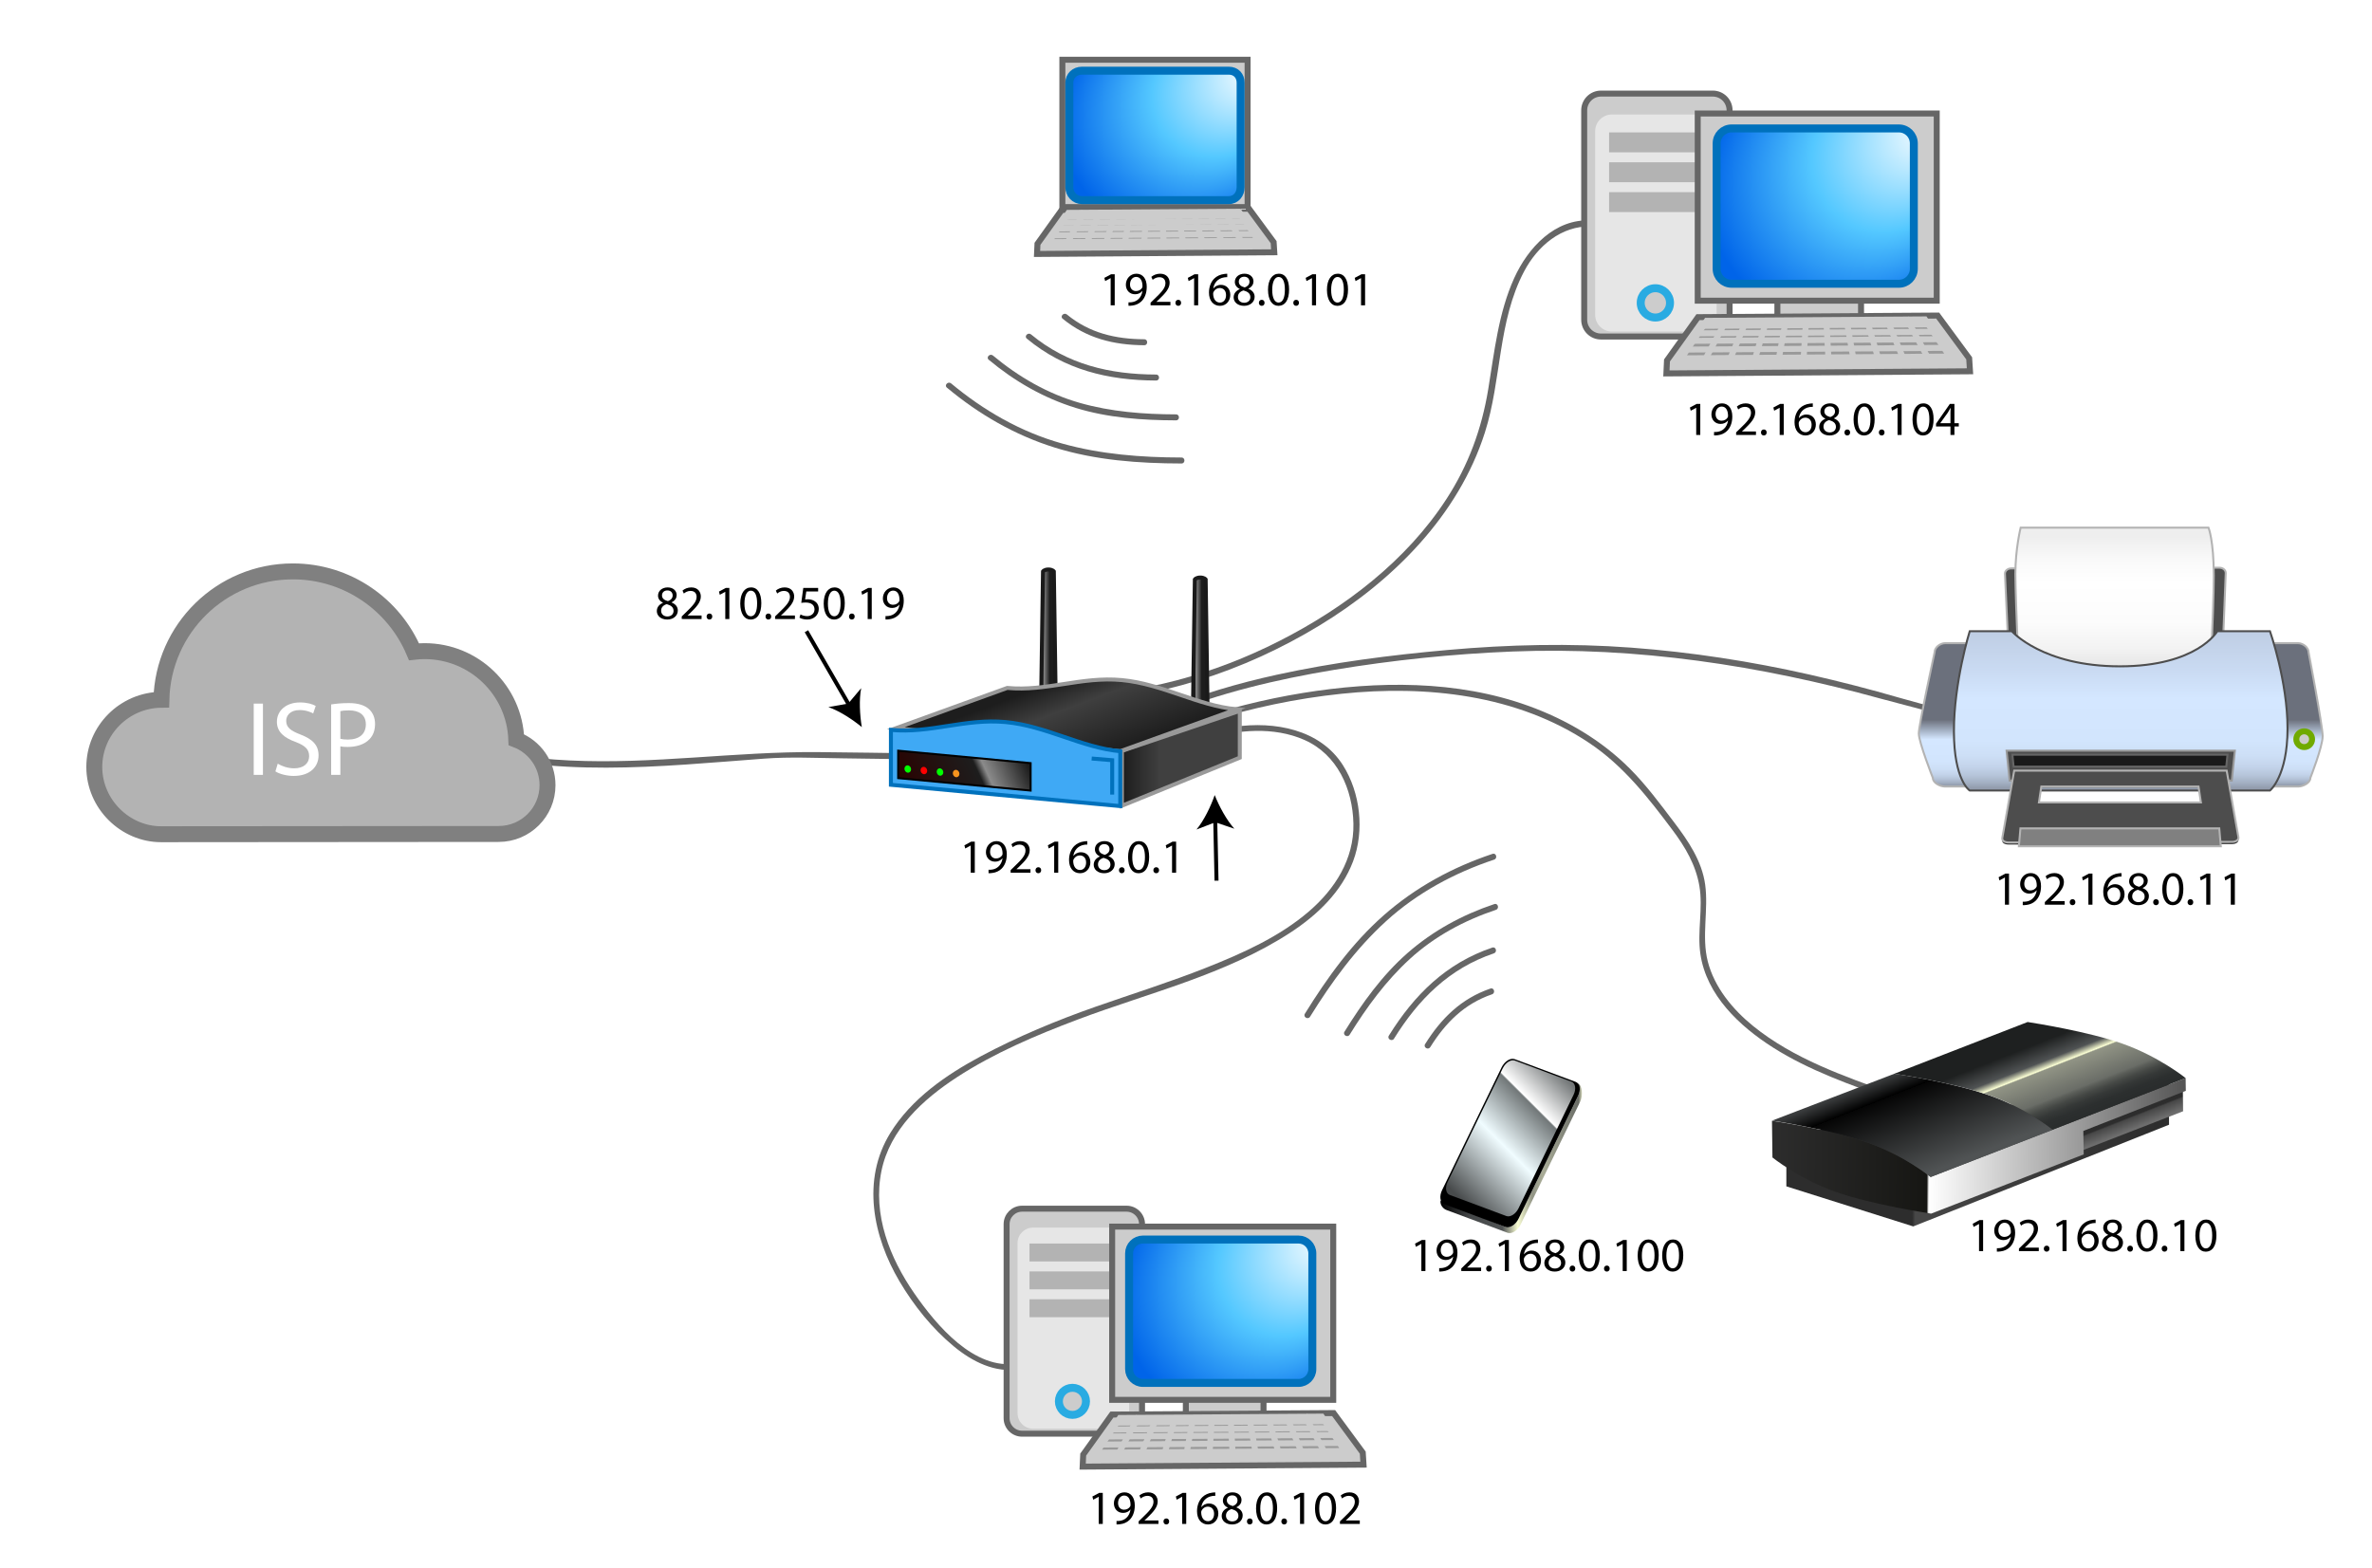 <?xml version="1.0" encoding="utf-8"?>
<!-- Generator: Adobe Illustrator 16.0.0, SVG Export Plug-In . SVG Version: 6.00 Build 0)  -->
<!DOCTYPE svg PUBLIC "-//W3C//DTD SVG 1.1//EN" "http://www.w3.org/Graphics/SVG/1.1/DTD/svg11.dtd">
<svg version="1.1" id="Layer_1" xmlns="http://www.w3.org/2000/svg" xmlns:xlink="http://www.w3.org/1999/xlink" x="0px" y="0px"
	 width="1190.94px" height="787.572px" viewBox="0 0 1190.94 787.572" enable-background="new 0 0 1190.94 787.572"
	 xml:space="preserve">
<g>
	<g>
		<path fill="#666666" d="M585.294,358.946c27.131-10.975,55.688-17.768,84.506-22.539c29.483-4.881,59.535-8.015,89.398-9.21
			c62.517-2.503,124.603,6.991,184.76,23.584c16.373,4.516,33.609,8.127,49.181,15.015c1.752,0.775,3.28-1.81,1.514-2.591
			c-13.09-5.79-27.122-8.775-40.815-12.747c-14.975-4.343-30.077-8.237-45.283-11.681c-29.464-6.673-59.391-11.286-89.52-13.535
			c-30.728-2.292-61.435-1.562-92.103,1.165c-28.802,2.561-57.552,6.25-85.817,12.436c-19.291,4.221-38.304,9.803-56.617,17.211
			C582.728,356.77,583.5,359.672,585.294,358.946L585.294,358.946z"/>
	</g>
</g>
<g>
	<g>
		<path fill="#666666" d="M226.09,375.038c50.928,16.15,105.458,9.811,157.693,5.939c12.878-0.955,25.989-0.308,38.886-0.154
			c16.772,0.2,33.543,0.524,50.316,0.665c4.815,0.041,9.633,0.078,14.447-0.019c1.263-0.025,5.137,0.443,5.838-1.121
			c0.785-1.75-1.799-3.277-2.59-1.515c0.37-0.825,1.099-0.595,0.229-0.513c-0.604,0.057-1.212,0.078-1.818,0.102
			c-2.188,0.086-4.379,0.091-6.568,0.099c-6.769,0.026-13.538-0.064-20.306-0.149c-17.193-0.216-34.385-0.536-51.578-0.67
			c-41.672-0.327-82.919,6.242-124.679,4.194c-19.967-0.979-39.975-3.694-59.072-9.75
			C225.038,371.559,224.253,374.456,226.09,375.038L226.09,375.038z"/>
	</g>
</g>
<g>
	<g>
		<path fill="#666666" d="M834.458,142.104c0.863-18.964-18.839-30.477-35.675-31.402c-18.111-0.995-31.631,13.749-38.521,28.938
			c-7.925,17.47-9.96,37.095-13.047,55.826c-3.29,19.965-9.933,38.129-20.998,55.172c-20.184,31.087-51.042,54.548-83.745,71.197
			c-32.719,16.656-69.646,27.131-106.499,27.259c-1.935,0.007-1.935,3.007,0,3c44.408-0.155,88.636-14.988,126.376-37.89
			c36.795-22.33,69.87-55.194,83.187-96.989c8.468-26.579,6.423-55.834,19.746-81.02c6.68-12.625,18.62-22.849,33.501-22.493
			c15.272,0.366,33.444,11.494,32.675,28.402C831.37,144.039,834.37,144.03,834.458,142.104L834.458,142.104z"/>
	</g>
</g>
<g>
	<g>
		<path fill="#666666" d="M950.034,549.18c-24.238-8.729-49.539-17.484-69.813-33.908c-10.271-8.319-19.449-19.431-22.77-32.422
			c-3.225-12.621,0.449-25.898-1.326-38.688c-1.639-11.798-8.523-21.895-15.552-31.155c-7.074-9.321-14.052-18.795-22.344-27.085
			c-14.251-14.247-31.902-24.591-50.778-31.419c-36.04-13.037-75.965-12.567-113.339-6.496
			c-39.124,6.355-77.308,19.658-112.443,37.909c-1.718,0.892-0.2,3.481,1.514,2.591c40.401-20.987,84.886-35.339,130.239-40.084
			c42.691-4.467,88.359,0.405,124.732,24.848c17.118,11.503,29.467,27.404,41.699,43.731c6.333,8.453,11.576,17.42,13.379,27.958
			c1.926,11.263-1.158,22.804,0.498,34.119c3.032,20.722,19.633,36.296,36.509,47.016c18.163,11.536,38.867,18.729,58.997,25.979
			C951.062,552.729,951.841,549.83,950.034,549.18L950.034,549.18z"/>
	</g>
</g>
<g>
	<g>
		<path fill="#666666" d="M511.076,684.693c-21.901,3.795-41.042-19.336-52.007-35.149c-12.354-17.818-20.977-39.574-16.501-61.503
			c4.231-20.734,20.767-35.878,37.75-46.961c18.688-12.194,39.782-21.15,60.599-29.003c35.907-13.544,74.455-22.546,106.962-43.729
			c13.528-8.815,25.688-20.435,31.483-35.802c5.799-15.372,3.673-34.395-5.085-48.238c-11.469-18.128-34.459-22.153-54.257-19.33
			c-23.373,3.333-46.193,14.448-63.108,30.938c-1.388,1.352,0.735,3.472,2.121,2.121c12.961-12.636,29.271-21.648,46.553-26.851
			c15.745-4.74,33.929-6.395,49.337,0.407c16.553,7.308,24.245,24.681,24.606,42.03c0.371,17.795-9.218,32.803-22.307,44.064
			c-14.802,12.732-33.315,21.023-51.296,28.168c-18.343,7.288-37.195,13.182-55.812,19.708
			c-19.672,6.897-39.119,14.989-57.514,24.817c-17.58,9.392-34.946,21.381-45.598,38.625c-14.525,23.516-8.71,51.977,4.651,74.538
			c7.208,12.171,16.334,23.579,27.255,32.609c9.202,7.609,20.737,13.55,32.963,11.432
			C513.777,687.256,512.968,684.365,511.076,684.693L511.076,684.693z"/>
	</g>
</g>
<g>
	<path fill="#B3B3B3" stroke="#808080" stroke-width="8" stroke-miterlimit="10" d="M259.229,371.473
		C258.375,346.769,238.093,327,213.181,327c-1.797,0-3.566,0.114-5.312,0.314c-10.012-23.716-33.483-40.361-60.844-40.361
		c-35.941,0-65.172,28.723-65.996,64.465c-18.509,0.163-33.683,15.213-33.683,33.761c0,18.648,15.549,33.768,33.549,33.769
		c0,0,169.006-0.134,169.504-0.134c13.525,0,24.502-10.965,24.502-24.49C274.901,383.905,268.402,375.01,259.229,371.473z"/>
	<g>
		<path fill="#FFFFFF" d="M132.013,353.352v35.79h-4.62v-35.79H132.013z"/>
		<path fill="#FFFFFF" d="M139.448,383.513c2.071,1.274,5.098,2.336,8.284,2.336c4.726,0,7.487-2.496,7.487-6.106
			c0-3.345-1.912-5.257-6.744-7.115c-5.841-2.071-9.452-5.098-9.452-10.143c0-5.575,4.62-9.717,11.576-9.717
			c3.664,0,6.319,0.85,7.912,1.752l-1.274,3.77c-1.168-0.637-3.558-1.699-6.797-1.699c-4.885,0-6.744,2.92-6.744,5.363
			c0,3.345,2.177,4.992,7.116,6.903c6.053,2.337,9.133,5.257,9.133,10.514c0,5.522-4.088,10.301-12.531,10.301
			c-3.452,0-7.222-1.009-9.134-2.283L139.448,383.513z"/>
		<path fill="#FFFFFF" d="M166.266,353.776c2.23-0.372,5.15-0.69,8.868-0.69c4.566,0,7.912,1.062,10.035,2.974
			c1.965,1.699,3.134,4.301,3.134,7.487c0,3.239-0.956,5.788-2.762,7.646c-2.442,2.602-6.425,3.929-10.938,3.929
			c-1.381,0-2.655-0.053-3.717-0.319v14.337h-4.62V353.776z M170.886,371.034c1.009,0.266,2.283,0.372,3.823,0.372
			c5.575,0,8.974-2.708,8.974-7.646c0-4.726-3.346-7.009-8.443-7.009c-2.018,0-3.558,0.159-4.354,0.372V371.034z"/>
	</g>
</g>
<path fill="#E6E6E6" d="M-320.104,0c0,0.276,0.224,0.5,0.5,0.5l0,0c0.276,0,0.5-0.224,0.5-0.5l0,0c0-0.276-0.224-0.5-0.5-0.5l0,0
	C-319.881-0.5-320.104-0.276-320.104,0L-320.104,0z"/>
<g>
	<rect x="595.396" y="696" fill="#CCCCCC" stroke="#666666" stroke-width="3" stroke-miterlimit="10" width="39" height="20"/>
	<path fill="#CCCCCC" stroke="#666666" stroke-width="3" stroke-miterlimit="10" d="M573.396,712.221
		c0,4.297-3.482,7.779-7.779,7.779h-52.441c-4.297,0-7.779-3.482-7.779-7.779v-97.441c0-4.297,3.482-7.779,7.779-7.779h52.441
		c4.297,0,7.779,3.482,7.779,7.779V712.221z"/>
	<path fill="#E6E6E6" d="M566.896,709.723c0,4.295-3.482,7.777-7.778,7.777h-40.443c-4.296,0-7.778-3.482-7.778-7.777v-85.445
		c0-4.295,3.482-7.777,7.778-7.777h40.443c4.296,0,7.778,3.482,7.778,7.777V709.723z"/>
	<rect x="516.896" y="624.5" fill="#B3B3B3" width="44" height="9"/>
	<rect x="516.896" y="638.5" fill="#B3B3B3" width="44" height="9"/>
	<rect x="516.896" y="652.5" fill="#B3B3B3" width="44" height="9"/>
	<circle fill="#CCCCCC" stroke="#29ABE2" stroke-width="4" stroke-miterlimit="10" cx="538.455" cy="703.753" r="6.806"/>
	<rect x="558.396" y="616" fill="#CCCCCC" stroke="#666666" stroke-width="3" stroke-miterlimit="10" width="111" height="87"/>
	
		<radialGradient id="SVGID_1_" cx="684.9" cy="677.126" r="70.459" fx="731.985" fy="644.096" gradientTransform="matrix(0.892 0 0 0.892 14.183 47.082)" gradientUnits="userSpaceOnUse">
		<stop  offset="0" style="stop-color:#FFFFFF"/>
		<stop  offset="0.532" style="stop-color:#54C8FF"/>
		<stop  offset="1" style="stop-color:#0064E9"/>
	</radialGradient>
	<path fill="url(#SVGID_1_)" stroke="#0071BC" stroke-width="4" stroke-miterlimit="10" d="M658.896,687.563
		c0,3.832-3.106,6.938-6.938,6.938h-78.125c-3.831,0-6.938-3.105-6.938-6.938v-58.125c0-3.832,3.106-6.938,6.938-6.938h78.125
		c3.831,0,6.938,3.105,6.938,6.938V687.563z"/>
	<g>
		<polygon fill="#CCCCCC" stroke="#666666" stroke-width="3" stroke-miterlimit="10" points="684.605,735.539 543.581,736.534 
			543.858,730.495 558.255,710.392 669.584,709.648 684.221,729.522 		"/>
		<g>
			<polygon fill="#999999" stroke="#CCCCCC" stroke-width="3" stroke-miterlimit="10" points="550.503,729.522 675.202,728.691 
				663.646,711.424 562.274,712.1 			"/>
			
				<line fill="none" stroke="#CCCCCC" stroke-width="3" stroke-miterlimit="10" x1="560.737" y1="714.422" x2="665.38" y2="713.725"/>
			
				<line fill="none" stroke="#CCCCCC" stroke-width="3" stroke-miterlimit="10" x1="558.448" y1="717.907" x2="667.716" y2="717.179"/>
			
				<line fill="none" stroke="#CCCCCC" stroke-width="3" stroke-miterlimit="10" x1="556.159" y1="721.392" x2="670.63" y2="720.629"/>
			
				<line fill="none" stroke="#CCCCCC" stroke-width="3" stroke-miterlimit="10" x1="553.874" y1="725.453" x2="672.392" y2="724.664"/>
			
				<line fill="none" stroke="#CCCCCC" stroke-width="3" stroke-miterlimit="10" x1="664.573" y1="728.424" x2="655.02" y2="710.735"/>
			
				<line fill="none" stroke="#CCCCCC" stroke-width="3" stroke-miterlimit="10" x1="653.132" y1="728.5" x2="645.715" y2="710.797"/>
			
				<line fill="none" stroke="#CCCCCC" stroke-width="3" stroke-miterlimit="10" x1="641.692" y1="728.577" x2="636.411" y2="710.859"/>
			
				<line fill="none" stroke="#CCCCCC" stroke-width="3" stroke-miterlimit="10" x1="630.251" y1="728.652" x2="627.106" y2="710.921"/>
			
				<line fill="none" stroke="#CCCCCC" stroke-width="3" stroke-miterlimit="10" x1="618.812" y1="728.729" x2="617.803" y2="710.983"/>
			
				<line fill="none" stroke="#CCCCCC" stroke-width="3" stroke-miterlimit="10" x1="607.371" y1="728.805" x2="608.498" y2="711.045"/>
			
				<line fill="none" stroke="#CCCCCC" stroke-width="3" stroke-miterlimit="10" x1="595.932" y1="728.881" x2="599.194" y2="711.108"/>
			
				<line fill="none" stroke="#CCCCCC" stroke-width="3" stroke-miterlimit="10" x1="584.967" y1="728.954" x2="590.278" y2="711.167"/>
			
				<line fill="none" stroke="#CCCCCC" stroke-width="3" stroke-miterlimit="10" x1="573.526" y1="729.031" x2="580.974" y2="711.229"/>
			
				<line fill="none" stroke="#CCCCCC" stroke-width="3" stroke-miterlimit="10" x1="562.087" y1="729.106" x2="571.67" y2="711.291"/>
		</g>
	</g>
</g>
<g>
	<g>
		<linearGradient id="SVGID_2_" gradientUnits="userSpaceOnUse" x1="723.224" y1="581.693" x2="794.253" y2="581.693">
			<stop  offset="0" style="stop-color:#000000"/>
			<stop  offset="0.207" style="stop-color:#454849"/>
			<stop  offset="0.438" style="stop-color:#505354"/>
			<stop  offset="0.547" style="stop-color:#FBFFD4"/>
			<stop  offset="0.65" style="stop-color:#919485"/>
			<stop  offset="0.724" style="stop-color:#AAAD98"/>
			<stop  offset="0.975" style="stop-color:#6A6D67"/>
			<stop  offset="1" style="stop-color:#CED1B2"/>
		</linearGradient>
		<path fill="url(#SVGID_2_)" d="M792.266,544.12l0.808,3.982c-0.128,0.744-0.376,1.522-0.751,2.296l-29.883,61.628
			c-1.502,3.1-4.472,4.959-6.632,4.154l-32.53-13.283c-0.385,2.236,1.368,4.171,2.989,4.775l30.59,11.407
			c2.159,0.806,5.129-1.053,6.631-4.153l29.883-61.628C794.873,550.199,794.425,544.925,792.266,544.12z"/>
	</g>
	<path d="M762.439,612.026c-1.502,3.1-4.472,4.959-6.632,4.154l-30.59-11.409c-2.16-0.805-2.692-3.972-1.189-7.071l29.883-61.627
		c1.502-3.1,4.471-4.96,6.631-4.154l30.592,11.408c2.159,0.806,2.691,3.973,1.188,7.071L762.439,612.026z"/>
	<linearGradient id="SVGID_3_" gradientUnits="userSpaceOnUse" x1="730.668" y1="599.53" x2="787.169" y2="542.864">
		<stop  offset="0" style="stop-color:#484B4C"/>
		<stop  offset="0.429" style="stop-color:#F0FCFF"/>
		<stop  offset="0.734" style="stop-color:#717778"/>
		<stop  offset="0.744" style="stop-color:#FFFFFF"/>
		<stop  offset="1" style="stop-color:#747879"/>
	</linearGradient>
	<path fill="url(#SVGID_3_)" d="M762.407,606.835c-1.391,2.87-4.143,4.592-6.143,3.847l-28.334-10.566
		c-2-0.747-2.493-3.68-1.102-6.55l27.679-57.082c1.392-2.871,4.142-4.595,6.143-3.849l28.333,10.566
		c2.002,0.747,2.494,3.68,1.104,6.55L762.407,606.835z"/>
</g>
<linearGradient id="SVGID_4_" gradientUnits="userSpaceOnUse" x1="-2244.048" y1="315.247" x2="-2244.048" y2="315.247" gradientTransform="matrix(-0.407 -0.004 0.009 -1 -238.052 940.123)">
	<stop  offset="0" style="stop-color:#000000"/>
	<stop  offset="0.207" style="stop-color:#454849"/>
	<stop  offset="0.438" style="stop-color:#505354"/>
	<stop  offset="0.547" style="stop-color:#FBFFD4"/>
	<stop  offset="0.65" style="stop-color:#919485"/>
	<stop  offset="0.724" style="stop-color:#AAAD98"/>
	<stop  offset="0.975" style="stop-color:#6A6D67"/>
	<stop  offset="1" style="stop-color:#CED1B2"/>
</linearGradient>
<path fill="url(#SVGID_4_)" d="M678.625,633.403"/>
<g>
	<rect x="892.396" y="144" fill="#CCCCCC" stroke="#666666" stroke-width="3" stroke-miterlimit="10" width="42" height="21"/>
	<path fill="#CCCCCC" stroke="#666666" stroke-width="3" stroke-miterlimit="10" d="M868.396,160.592
		c0,4.644-3.765,8.408-8.408,8.408h-56.184c-4.644,0-8.408-3.765-8.408-8.408V55.408c0-4.644,3.765-8.408,8.408-8.408h56.184
		c4.644,0,8.408,3.765,8.408,8.408V160.592z"/>
	<path fill="#E6E6E6" d="M861.896,158.093c0,4.644-3.764,8.407-8.408,8.407h-44.184c-4.645,0-8.408-3.764-8.408-8.407V65.907
		c0-4.644,3.764-8.407,8.408-8.407h44.184c4.645,0,8.408,3.764,8.408,8.407V158.093z"/>
	<rect x="807.896" y="66.5" fill="#B3B3B3" width="47" height="10"/>
	<rect x="807.896" y="81.5" fill="#B3B3B3" width="47" height="10"/>
	<rect x="807.896" y="96.5" fill="#B3B3B3" width="47" height="10"/>
	<circle fill="#CCCCCC" stroke="#29ABE2" stroke-width="4" stroke-miterlimit="10" cx="831.13" cy="152.101" r="7.357"/>
	<rect x="852.396" y="57" fill="#CCCCCC" stroke="#666666" stroke-width="3" stroke-miterlimit="10" width="120" height="94"/>
	
		<radialGradient id="SVGID_5_" cx="1020.616" cy="54.16" r="76.137" fx="1071.496" fy="18.468" gradientTransform="matrix(0.892 0 0 0.892 14.183 47.082)" gradientUnits="userSpaceOnUse">
		<stop  offset="0" style="stop-color:#FFFFFF"/>
		<stop  offset="0.532" style="stop-color:#54C8FF"/>
		<stop  offset="1" style="stop-color:#0064E9"/>
	</radialGradient>
	<path fill="url(#SVGID_5_)" stroke="#0071BC" stroke-width="4" stroke-miterlimit="10" d="M960.896,135.002
		c0,4.141-3.357,7.498-7.499,7.498h-84.002c-4.142,0-7.499-3.357-7.499-7.498V71.998c0-4.141,3.357-7.498,7.499-7.498h84.002
		c4.142,0,7.499,3.357,7.499,7.498V135.002z"/>
	<g>
		<polygon fill="#CCCCCC" stroke="#666666" stroke-width="3" stroke-miterlimit="10" points="989.105,186.459 836.671,187.534 
			836.971,181.007 852.532,159.276 972.868,158.474 988.689,179.955 		"/>
		<g>
			<polygon fill="#999999" stroke="#CCCCCC" stroke-width="3" stroke-miterlimit="10" points="844.152,179.955 978.94,179.057 
				966.45,160.393 856.876,161.122 			"/>
			
				<line fill="none" stroke="#CCCCCC" stroke-width="3" stroke-miterlimit="10" x1="855.216" y1="163.633" x2="968.325" y2="162.879"/>
			<line fill="none" stroke="#CCCCCC" stroke-width="3" stroke-miterlimit="10" x1="852.741" y1="167.4" x2="970.85" y2="166.612"/>
			
				<line fill="none" stroke="#CCCCCC" stroke-width="3" stroke-miterlimit="10" x1="850.267" y1="171.166" x2="973.999" y2="170.342"/>
			
				<line fill="none" stroke="#CCCCCC" stroke-width="3" stroke-miterlimit="10" x1="847.796" y1="175.557" x2="975.903" y2="174.703"/>
			
				<line fill="none" stroke="#CCCCCC" stroke-width="3" stroke-miterlimit="10" x1="967.452" y1="178.768" x2="957.126" y2="159.648"/>
			
				<line fill="none" stroke="#CCCCCC" stroke-width="3" stroke-miterlimit="10" x1="955.085" y1="178.85" x2="947.068" y2="159.715"/>
			
				<line fill="none" stroke="#CCCCCC" stroke-width="3" stroke-miterlimit="10" x1="942.72" y1="178.934" x2="937.012" y2="159.782"/>
			
				<line fill="none" stroke="#CCCCCC" stroke-width="3" stroke-miterlimit="10" x1="930.354" y1="179.015" x2="926.954" y2="159.849"/>
			
				<line fill="none" stroke="#CCCCCC" stroke-width="3" stroke-miterlimit="10" x1="917.987" y1="179.098" x2="916.897" y2="159.916"/>
			
				<line fill="none" stroke="#CCCCCC" stroke-width="3" stroke-miterlimit="10" x1="905.622" y1="179.18" x2="906.841" y2="159.982"/>
			
				<line fill="none" stroke="#CCCCCC" stroke-width="3" stroke-miterlimit="10" x1="893.257" y1="179.262" x2="896.784" y2="160.051"/>
			
				<line fill="none" stroke="#CCCCCC" stroke-width="3" stroke-miterlimit="10" x1="881.405" y1="179.341" x2="887.146" y2="160.114"/>
			
				<line fill="none" stroke="#CCCCCC" stroke-width="3" stroke-miterlimit="10" x1="869.039" y1="179.424" x2="877.089" y2="160.182"/>
			
				<line fill="none" stroke="#CCCCCC" stroke-width="3" stroke-miterlimit="10" x1="856.674" y1="179.506" x2="867.032" y2="160.248"/>
		</g>
	</g>
</g>
<g>
	<path fill="#4D4D4D" stroke="#B3B3B3" stroke-miterlimit="10" d="M1115.978,326.539l-107.555,0.345l-1.771-38.704
		c-0.069-1.504,1.367-2.73,3.208-2.736l104.415-0.334c1.841-0.005,3.284,1.212,3.225,2.716L1115.978,326.539z"/>
	<linearGradient id="SVGID_6_" gradientUnits="userSpaceOnUse" x1="1064.778" y1="323.908" x2="1064.778" y2="394.392">
		<stop  offset="0.533" style="stop-color:#6B707C"/>
		<stop  offset="0.673" style="stop-color:#D4E7FF"/>
		<stop  offset="0.826" style="stop-color:#D2E5FD"/>
		<stop  offset="0.881" style="stop-color:#CDDFF6"/>
		<stop  offset="0.921" style="stop-color:#C4D4EB"/>
		<stop  offset="0.952" style="stop-color:#B6C5DA"/>
		<stop  offset="0.979" style="stop-color:#A4B1C4"/>
		<stop  offset="1" style="stop-color:#929CAD"/>
	</linearGradient>
	<path fill="url(#SVGID_6_)" stroke="#B3B3B3" stroke-miterlimit="10" d="M1159.991,390.662c0,2.527-3.736,4.338-6.172,4.338H976.62
		c-2.436,0-6.172-1.811-6.172-4.338c0,0-7.053-17.953-7.053-22.3s7.935-40.755,7.935-40.755c0-2.526,2.854-4.607,5.29-4.607h177.199
		c2.436,0,5.29,2.141,5.29,4.667c0,0,7.053,36.761,7.053,42.021C1166.162,374.95,1159.991,390.662,1159.991,390.662z"/>
	<linearGradient id="SVGID_7_" gradientUnits="userSpaceOnUse" x1="1061.692" y1="340.502" x2="1061.692" y2="269.403">
		<stop  offset="0" style="stop-color:#DDDDDD"/>
		<stop  offset="0.054" style="stop-color:#E4E4E4"/>
		<stop  offset="0.213" style="stop-color:#F3F3F3"/>
		<stop  offset="0.399" style="stop-color:#FCFCFC"/>
		<stop  offset="0.673" style="stop-color:#FFFFFF"/>
		<stop  offset="0.839" style="stop-color:#F9F9F9"/>
		<stop  offset="1" style="stop-color:#EEEEEE"/>
	</linearGradient>
	<path fill="url(#SVGID_7_)" stroke="#B3B3B3" stroke-miterlimit="10" d="M1108.858,359h-94.33c0,0-2.646-58.272-2.646-70.803
		s2.646-23.197,2.646-23.197h94.33c0,0,2.645,6.428,2.645,24.079C1111.503,306.729,1108.858,359,1108.858,359z"/>
	<linearGradient id="SVGID_8_" gradientUnits="userSpaceOnUse" x1="1064.778" y1="317.73" x2="1064.778" y2="395.802">
		<stop  offset="0" style="stop-color:#BFCEE4"/>
		<stop  offset="0.252" style="stop-color:#CADBF3"/>
		<stop  offset="0.422" style="stop-color:#D4E7FF"/>
		<stop  offset="0.693" style="stop-color:#D2E5FD"/>
		<stop  offset="0.79" style="stop-color:#CDDFF6"/>
		<stop  offset="0.86" style="stop-color:#C4D4EB"/>
		<stop  offset="0.916" style="stop-color:#B6C5DA"/>
		<stop  offset="0.963" style="stop-color:#A4B1C4"/>
		<stop  offset="1" style="stop-color:#929CAD"/>
	</linearGradient>
	<path fill="url(#SVGID_8_)" stroke="#4D4D4D" stroke-miterlimit="10" d="M1139.714,397H988.962c0,0-7.935-4.941-7.935-29.744
		S988.962,317,988.962,317h21.158c0,0,15.348,17.632,54.218,17.632c38.869,0,48.929-17.632,48.929-17.632h26.447
		c0,0,8.816,25.076,8.816,48.957C1148.53,389.84,1139.714,397,1139.714,397z"/>
	<polygon fill="#4D4D4D" stroke="#999999" stroke-miterlimit="10" points="1120.54,392 1009.018,392 1007.476,377 1122.082,377 	"/>
	<path fill="#333333" d="M1123.868,421.567l-5.899-34.067h-106.673l-5.977,34.468c-0.225,1.37,1.195,2.165,3.174,2.159
		l112.218-0.225C1122.688,423.896,1124.102,422.936,1123.868,421.567z M1023.704,404.5l1.21-9h78.925l1.21,9H1023.704z"/>
	<circle fill="#CCCCCC" stroke="#70AA00" stroke-width="3" stroke-miterlimit="10" cx="1156.896" cy="371.227" r="3.958"/>
	<polygon fill="#1A1A1A" stroke="#666666" stroke-miterlimit="10" points="1117.766,385 1011.002,385 1010.391,379 1118.378,379 	
		"/>
	<path fill="#4D4D4D" stroke="#B3B3B3" stroke-miterlimit="10" d="M1123.868,420.439L1117.969,387h-106.673l-5.977,33.829
		c-0.225,1.332,1.195,2.265,3.174,2.259l112.218-0.299C1122.688,422.783,1124.102,421.771,1123.868,420.439z M1023.704,403l1.21-8
		h78.925l1.21,8H1023.704z"/>
	<polygon fill="#808080" stroke="#B3B3B3" stroke-miterlimit="10" points="1114.251,416 1014.425,416 1013.646,425 1115.029,425 	
		"/>
</g>
<g>
	<linearGradient id="SVGID_9_" gradientUnits="userSpaceOnUse" x1="594.097" y1="321.768" x2="603.351" y2="321.768">
		<stop  offset="0.04" style="stop-color:#2A0200"/>
		<stop  offset="0.633" style="stop-color:#1D1D1D"/>
		<stop  offset="0.694" style="stop-color:#8B8B8B"/>
		<stop  offset="1" style="stop-color:#1D1D1D"/>
	</linearGradient>
	<path fill="url(#SVGID_9_)" stroke="#1A1A1A" stroke-width="2" stroke-miterlimit="10" d="M606.261,353.5h-7.271l0.921-62.51
		c0,0,0.695-0.954,2.715-0.954c2.021,0,2.715,0.942,2.715,0.942L606.261,353.5z"/>
	<linearGradient id="SVGID_10_" gradientUnits="userSpaceOnUse" x1="516.812" y1="317.748" x2="527.065" y2="317.748">
		<stop  offset="0.04" style="stop-color:#2A0200"/>
		<stop  offset="0.633" style="stop-color:#1D1D1D"/>
		<stop  offset="0.694" style="stop-color:#8B8B8B"/>
		<stop  offset="1" style="stop-color:#1D1D1D"/>
	</linearGradient>
	<path fill="url(#SVGID_10_)" stroke="#1A1A1A" stroke-width="2" stroke-miterlimit="10" d="M530.029,349.5h-7.271l0.92-62.537
		c0,0,0.695-0.968,2.716-0.968s2.715,0.963,2.715,0.963L530.029,349.5z"/>
	<linearGradient id="SVGID_11_" gradientUnits="userSpaceOnUse" x1="563.274" y1="380.832" x2="622.482" y2="380.832">
		<stop  offset="0.005" style="stop-color:#1D1D1D"/>
		<stop  offset="0.327" style="stop-color:#404040"/>
	</linearGradient>
	<polygon fill="url(#SVGID_11_)" stroke="#999999" stroke-width="2" stroke-miterlimit="10" points="622.471,380.501 
		563.274,404.66 563.286,377.107 622.482,357.003 	"/>
	<linearGradient id="SVGID_12_" gradientUnits="userSpaceOnUse" x1="526.042" y1="336.261" x2="545.355" y2="387.788">
		<stop  offset="0" style="stop-color:#1D1D1D"/>
		<stop  offset="0.126" style="stop-color:#1D1D1D"/>
		<stop  offset="0.397" style="stop-color:#3F3F3F"/>
		<stop  offset="0.935" style="stop-color:#1D1D1D"/>
	</linearGradient>
	<path fill="url(#SVGID_12_)" stroke="#999999" stroke-width="2" stroke-miterlimit="10" d="M562.46,377.257l-112.721-11.523
		l55.969-20.254c19.861,1.854,37.21-5.84,57.581-3.939c20.369,1.901,38.108,12.866,57.571,14.651L562.46,377.257z"/>
	<g>
		<path fill="#3FA9F5" stroke="#0071BC" stroke-width="2" stroke-miterlimit="10" d="M562.46,404.83l-115.153-10.712l0.011-27.553
			c19.862,1.854,37.211-5.841,57.581-3.939c20.37,1.902,38.11,12.866,57.572,14.651L562.46,404.83z"/>
		
			<linearGradient id="SVGID_13_" gradientUnits="userSpaceOnUse" x1="478.17" y1="378.786" x2="542.888" y2="344.296" gradientTransform="matrix(0.907 0.085 -4.000000e-004 1 18.806 -16.566)">
			<stop  offset="0.04" style="stop-color:#2A0200"/>
			<stop  offset="0.633" style="stop-color:#1D1D1D"/>
			<stop  offset="0.694" style="stop-color:#8B8B8B"/>
			<stop  offset="1" style="stop-color:#1D1D1D"/>
		</linearGradient>
		<polygon fill="url(#SVGID_13_)" stroke="#000000" stroke-miterlimit="10" points="517.454,397.026 450.957,390.777 
			450.963,376.991 517.46,383.24 		"/>
		<path fill="#00FF00" d="M457.442,386.358c0,1.015-0.747,1.768-1.668,1.681c-0.92-0.085-1.666-0.977-1.666-1.992
			c0.001-1.015,0.748-1.769,1.668-1.683C456.697,384.451,457.442,385.344,457.442,386.358z"/>
		<path fill="#FF0000" d="M465.534,387.114c0,1.015-0.747,1.768-1.668,1.682c-0.92-0.086-1.666-0.979-1.665-1.993
			c0.001-1.015,0.747-1.768,1.667-1.682C464.789,385.207,465.534,386.099,465.534,387.114z"/>
		<path fill="#00FF00" d="M473.626,387.869c0,1.015-0.746,1.768-1.667,1.682c-0.921-0.085-1.667-0.979-1.666-1.994
			c0.001-1.014,0.747-1.767,1.667-1.681C472.881,385.962,473.626,386.855,473.626,387.869z"/>
		<path fill="#F7931E" d="M481.718,388.624c0,1.015-0.746,1.768-1.667,1.682c-0.921-0.086-1.666-0.978-1.666-1.993
			c0.001-1.014,0.747-1.768,1.667-1.682C480.974,386.717,481.719,387.61,481.718,388.624z"/>
		<polyline fill="none" stroke="#0071BC" stroke-width="2" stroke-miterlimit="10" points="548.115,380.929 558.414,381.779 
			558.407,399.031 		"/>
	</g>
	<path fill="#333333" stroke="#1A1A1A" stroke-width="2" stroke-miterlimit="10" d="M535.3,311.301"/>
</g>
<rect x="533.396" y="30" fill="#CCCCCC" stroke="#666666" stroke-width="3" stroke-miterlimit="10" width="93" height="74"/>
<radialGradient id="SVGID_14_" cx="647.645" cy="-32.63" r="67.647" fx="692.851" fy="-64.342" gradientTransform="matrix(0.878 0 0 0.833 22.75 88.432)" gradientUnits="userSpaceOnUse">
	<stop  offset="0" style="stop-color:#FFFFFF"/>
	<stop  offset="0.532" style="stop-color:#54C8FF"/>
	<stop  offset="1" style="stop-color:#0064E9"/>
</radialGradient>
<path fill="url(#SVGID_14_)" stroke="#0071BC" stroke-width="4" stroke-miterlimit="10" d="M622.896,94.03
	c0,3.451-2.288,6.47-5.925,6.47h-73.738c-3.637,0-6.337-3.019-6.337-6.47V41.546c0-3.452,2.7-6.046,6.337-6.046h73.738
	c3.637,0,5.925,2.594,5.925,6.046V94.03z"/>
<g>
	<polygon fill="#CCCCCC" stroke="#666666" stroke-width="3" stroke-miterlimit="10" points="639.795,126.694 520.671,127.534 
		520.905,122.434 533.066,105.451 627.105,104.824 639.47,121.611 	"/>
	<g>
		<polygon fill="#999999" stroke="#CCCCCC" stroke-width="3" stroke-miterlimit="10" points="526.518,121.611 631.852,120.909 
			622.091,106.323 536.461,106.894 		"/>
		
			<line fill="none" stroke="#CCCCCC" stroke-width="3" stroke-miterlimit="10" x1="535.163" y1="108.855" x2="623.556" y2="108.267"/>
		<line fill="none" stroke="#CCCCCC" stroke-width="3" stroke-miterlimit="10" x1="533.229" y1="111.8" x2="625.528" y2="111.185"/>
		
			<line fill="none" stroke="#CCCCCC" stroke-width="3" stroke-miterlimit="10" x1="531.296" y1="114.743" x2="627.989" y2="114.099"/>
		
			<line fill="none" stroke="#CCCCCC" stroke-width="3" stroke-miterlimit="10" x1="529.365" y1="118.174" x2="629.478" y2="117.507"/>
		
			<line fill="none" stroke="#CCCCCC" stroke-width="3" stroke-miterlimit="10" x1="622.873" y1="120.684" x2="614.804" y2="105.742"/>
		
			<line fill="none" stroke="#CCCCCC" stroke-width="3" stroke-miterlimit="10" x1="613.209" y1="120.747" x2="606.944" y2="105.794"/>
		
			<line fill="none" stroke="#CCCCCC" stroke-width="3" stroke-miterlimit="10" x1="603.546" y1="120.813" x2="599.085" y2="105.847"/>
		
			<line fill="none" stroke="#CCCCCC" stroke-width="3" stroke-miterlimit="10" x1="593.882" y1="120.876" x2="591.226" y2="105.898"/>
		
			<line fill="none" stroke="#CCCCCC" stroke-width="3" stroke-miterlimit="10" x1="584.218" y1="120.941" x2="583.366" y2="105.951"/>
		
			<line fill="none" stroke="#CCCCCC" stroke-width="3" stroke-miterlimit="10" x1="574.555" y1="121.006" x2="575.507" y2="106.003"/>
		
			<line fill="none" stroke="#CCCCCC" stroke-width="3" stroke-miterlimit="10" x1="564.892" y1="121.069" x2="567.648" y2="106.057"/>
		
			<line fill="none" stroke="#CCCCCC" stroke-width="3" stroke-miterlimit="10" x1="555.63" y1="121.131" x2="560.116" y2="106.106"/>
		
			<line fill="none" stroke="#CCCCCC" stroke-width="3" stroke-miterlimit="10" x1="545.966" y1="121.196" x2="552.257" y2="106.159"/>
		
			<line fill="none" stroke="#CCCCCC" stroke-width="3" stroke-miterlimit="10" x1="536.303" y1="121.26" x2="544.397" y2="106.211"/>
	</g>
</g>
<g>
	<g>
		<path fill="#4D4D4D" d="M-201.604,175.5c0,0.333,0,0.667,0,1c0,1.935,3,1.935,3,0c0-0.333,0-0.667,0-1
			C-198.604,173.565-201.604,173.565-201.604,175.5L-201.604,175.5z"/>
	</g>
</g>
<g>
	<linearGradient id="SVGID_15_" gradientUnits="userSpaceOnUse" x1="899.843" y1="580.062" x2="1094.659" y2="580.062">
		<stop  offset="0.309" style="stop-color:#2D2D2D"/>
		<stop  offset="0.317" style="stop-color:#474747"/>
		<stop  offset="0.945" style="stop-color:#2D2D2D"/>
		<stop  offset="1" style="stop-color:#2F2F2F"/>
	</linearGradient>
	<polygon fill="url(#SVGID_15_)" points="1088.886,544.217 1089.037,564.841 960.609,615.906 896.896,595.787 896.896,569.689 	"/>
	<linearGradient id="SVGID_16_" gradientUnits="userSpaceOnUse" x1="1065.873" y1="558.778" x2="1069.385" y2="567.721">
		<stop  offset="0.335" style="stop-color:#2D2D2D"/>
		<stop  offset="0.417" style="stop-color:#474747"/>
		<stop  offset="1" style="stop-color:#6D6D6D"/>
	</linearGradient>
	<polygon fill="url(#SVGID_16_)" points="1095.947,544.989 1096.1,558.074 1038.835,580.299 1038.663,566.542 	"/>
	
		<linearGradient id="SVGID_17_" gradientUnits="userSpaceOnUse" x1="-3270.589" y1="376.514" x2="-2760.726" y2="376.514" gradientTransform="matrix(-0.407 -0.004 0.009 -1 -238.052 940.123)">
		<stop  offset="0" style="stop-color:#555555"/>
		<stop  offset="0.616" style="stop-color:#FFFFFF"/>
		<stop  offset="0.621" style="stop-color:#161613"/>
		<stop  offset="1" style="stop-color:#2D2D2D"/>
	</linearGradient>
	<path fill="url(#SVGID_17_)" d="M1097.374,541.404l-128,49.677c0,0-12.833-10.589-31.693-17.264
		c-18.858-6.674-47.998-10.936-47.998-10.936l0.23,18.4c0,0,13.364,10.779,31.693,17.265c18.329,6.486,47.998,10.936,47.998,10.936
		l76.597-29.729l-0.203-11.793l51.458-20.14L1097.374,541.404z"/>
	
		<linearGradient id="SVGID_18_" gradientUnits="userSpaceOnUse" x1="949.906" y1="539.18" x2="969.882" y2="589.624" gradientTransform="matrix(1 0.001 -0.001 1 1.007 -0.323)">
		<stop  offset="0" style="stop-color:#3A3C3D"/>
		<stop  offset="0.177" style="stop-color:#000000"/>
		<stop  offset="0.177" style="stop-color:#050505"/>
		<stop  offset="0.966" style="stop-color:#505354"/>
	</linearGradient>
	<path fill="url(#SVGID_18_)" d="M951.153,539.219c0,0,29.133,4.298,47.984,10.995c17.637,6.266,29.992,15.951,31.512,17.173
		l-61.308,23.706c0,0-12.819-10.606-31.673-17.304c-18.85-6.697-47.982-10.995-47.982-10.995L951.153,539.219z"/>
	<linearGradient id="SVGID_19_" gradientUnits="userSpaceOnUse" x1="1018.541" y1="525.726" x2="1034.351" y2="566.161">
		<stop  offset="0" style="stop-color:#1E2020"/>
		<stop  offset="0.217" style="stop-color:#505354"/>
		<stop  offset="0.305" style="stop-color:#FBFFD4"/>
		<stop  offset="0.32" style="stop-color:#919485"/>
		<stop  offset="0.65" style="stop-color:#6A6D67"/>
		<stop  offset="0.683" style="stop-color:#5B5E59"/>
		<stop  offset="0.746" style="stop-color:#454845"/>
		<stop  offset="0.814" style="stop-color:#353837"/>
		<stop  offset="0.891" style="stop-color:#2C2F2F"/>
		<stop  offset="1" style="stop-color:#292C2C"/>
	</linearGradient>
	<path fill="url(#SVGID_19_)" d="M951.12,539.23c0,0,29.141,4.262,47.999,10.935c17.644,6.245,30.011,15.914,31.533,17.135
		l66.722-25.896c0,0-13.363-10.778-31.692-17.264c-17.158-6.072-44.253-10.359-47.642-10.882L951.12,539.23z"/>
</g>
<g>
	<g>
		<g>
			<path fill="#666666" d="M515.546,170.061c18.912,15.66,40.759,20.95,64.926,21.041c1.935,0.007,1.935-2.993,0-3
				c-23.313-0.088-44.535-5.034-62.805-20.162C516.189,166.715,514.055,168.826,515.546,170.061L515.546,170.061z"/>
		</g>
	</g>
	<g>
		<g>
			<path fill="#666666" d="M496.415,180.664c12.991,10.814,27.469,19.164,43.647,24.175c16.254,5.034,33.489,6.219,50.409,6.263
				c1.935,0.005,1.935-2.995,0-3c-16.271-0.042-32.497-1.292-48.21-5.741c-16.2-4.587-30.839-13.092-43.726-23.818
				C497.061,177.314,494.927,179.425,496.415,180.664L496.415,180.664z"/>
		</g>
	</g>
	<g>
		<g>
			<path fill="#666666" d="M475.415,194.664c16.084,13.42,34.078,23.838,54.113,30.094c20.538,6.414,42.299,7.962,63.697,8.006
				c1.935,0.004,1.935-2.996,0-3c-20.269-0.042-40.526-1.575-60.11-7.072c-20.59-5.779-39.22-16.5-55.579-30.149
				C476.063,191.313,473.928,193.423,475.415,194.664L475.415,194.664z"/>
		</g>
	</g>
	<g>
		<g>
			<path fill="#666666" d="M533.546,160.061c12.027,9.857,25.65,13.222,40.979,13.316c1.936,0.012,1.934-2.988,0-3
				c-14.478-0.089-27.468-3.102-38.858-12.438C534.184,156.724,532.049,158.833,533.546,160.061L533.546,160.061z"/>
		</g>
	</g>
</g>
<g>
	<g>
		<g>
			<path fill="#666666" d="M749.271,475.876c-23.231,7.85-39.221,23.739-51.957,44.23c-1.024,1.647,1.571,3.153,2.59,1.514
				c12.313-19.811,27.684-35.255,50.164-42.852C751.891,478.153,751.108,475.255,749.271,475.876L749.271,475.876z"/>
		</g>
	</g>
	<g>
		<g>
			<path fill="#666666" d="M750.289,454.026c-16.04,5.377-30.766,13.363-43.521,24.524c-12.786,11.188-22.822,25.208-31.727,39.568
				c-1.022,1.648,1.573,3.154,2.59,1.514c8.588-13.849,18.197-27.026,30.261-38.068c12.405-11.354,27.317-19.322,43.194-24.646
				C752.911,456.308,752.128,453.409,750.289,454.026L750.289,454.026z"/>
		</g>
	</g>
	<g>
		<g>
			<path fill="#666666" d="M749.397,428.803c-20.117,6.721-38.635,16.772-54.596,30.803c-15.958,14.028-28.515,31.518-39.644,49.486
				c-1.022,1.649,1.574,3.154,2.59,1.514c10.813-17.457,22.941-34.103,38.176-47.984c15.609-14.223,34.317-24.26,54.271-30.926
				C752.02,431.086,751.237,428.188,749.397,428.803L749.397,428.803z"/>
		</g>
	</g>
	<g>
		<g>
			<path fill="#666666" d="M748.333,496.445c-14.687,5.035-24.714,14.937-32.813,27.905c-1.028,1.646,1.568,3.15,2.59,1.514
				c7.673-12.285,17.09-21.75,31.02-26.526C750.949,498.715,750.168,495.816,748.333,496.445L748.333,496.445z"/>
		</g>
	</g>
</g>
<g>
	<path d="M329.783,306.907c0-1.969,1.177-3.36,3.097-4.177l-0.024-0.072c-1.728-0.815-2.472-2.16-2.472-3.504
		c0-2.473,2.088-4.152,4.824-4.152c3.024,0,4.536,1.896,4.536,3.84c0,1.32-0.647,2.736-2.568,3.648v0.072
		c1.944,0.768,3.145,2.136,3.145,4.032c0,2.712-2.328,4.536-5.305,4.536C331.752,311.13,329.783,309.187,329.783,306.907z
		 M338.185,306.81c0-1.896-1.32-2.808-3.433-3.408c-1.824,0.528-2.809,1.729-2.809,3.217c-0.071,1.584,1.129,2.976,3.121,2.976
		C336.96,309.594,338.185,308.418,338.185,306.81z M332.376,299.009c0,1.561,1.176,2.4,2.977,2.881
		c1.344-0.456,2.376-1.416,2.376-2.832c0-1.248-0.744-2.545-2.641-2.545C333.336,296.513,332.376,297.666,332.376,299.009z"/>
	<path d="M342.287,310.867v-1.296l1.656-1.608c3.984-3.792,5.784-5.809,5.809-8.161c0-1.584-0.769-3.048-3.097-3.048
		c-1.416,0-2.592,0.72-3.313,1.32l-0.672-1.488c1.08-0.912,2.616-1.584,4.417-1.584c3.36,0,4.776,2.304,4.776,4.536
		c0,2.88-2.089,5.209-5.377,8.377l-1.248,1.152v0.048h7.009v1.752H342.287z"/>
	<path d="M354.767,309.619c0-0.888,0.601-1.512,1.44-1.512s1.416,0.624,1.416,1.512c0,0.864-0.552,1.512-1.44,1.512
		C355.343,311.13,354.767,310.483,354.767,309.619z"/>
	<path d="M364.15,297.234h-0.048l-2.712,1.464l-0.408-1.608l3.408-1.824h1.801v15.602h-2.041V297.234z"/>
	<path d="M382.247,302.898c0,5.305-1.969,8.232-5.425,8.232c-3.048,0-5.112-2.855-5.16-8.017c0-5.232,2.256-8.112,5.424-8.112
		C380.375,295.001,382.247,297.929,382.247,302.898z M373.774,303.138c0,4.057,1.248,6.36,3.168,6.36
		c2.16,0,3.192-2.521,3.192-6.505c0-3.84-0.984-6.36-3.168-6.36C375.118,296.633,373.774,298.89,373.774,303.138z"/>
	<path d="M384.357,309.619c0-0.888,0.601-1.512,1.44-1.512s1.416,0.624,1.416,1.512c0,0.864-0.552,1.512-1.44,1.512
		C384.934,311.13,384.357,310.483,384.357,309.619z"/>
	<path d="M389.157,310.867v-1.296l1.656-1.608c3.984-3.792,5.784-5.809,5.809-8.161c0-1.584-0.769-3.048-3.097-3.048
		c-1.416,0-2.592,0.72-3.313,1.32l-0.672-1.488c1.08-0.912,2.616-1.584,4.417-1.584c3.36,0,4.776,2.304,4.776,4.536
		c0,2.88-2.089,5.209-5.377,8.377l-1.248,1.152v0.048h7.009v1.752H389.157z"/>
	<path d="M410.781,297.042h-5.952l-0.6,4.009c0.359-0.049,0.695-0.097,1.271-0.097c1.2,0,2.4,0.265,3.36,0.84
		c1.225,0.696,2.232,2.041,2.232,4.009c0,3.048-2.425,5.328-5.809,5.328c-1.704,0-3.145-0.479-3.889-0.96l0.528-1.608
		c0.648,0.385,1.92,0.864,3.336,0.864c1.992,0,3.696-1.296,3.696-3.384c-0.023-2.017-1.368-3.456-4.488-3.456
		c-0.888,0-1.584,0.096-2.16,0.168l1.009-7.489h7.464V297.042z"/>
	<path d="M424.149,302.898c0,5.305-1.969,8.232-5.425,8.232c-3.048,0-5.112-2.855-5.16-8.017c0-5.232,2.256-8.112,5.424-8.112
		C422.277,295.001,424.149,297.929,424.149,302.898z M415.677,303.138c0,4.057,1.248,6.36,3.168,6.36
		c2.16,0,3.192-2.521,3.192-6.505c0-3.84-0.984-6.36-3.168-6.36C417.021,296.633,415.677,298.89,415.677,303.138z"/>
	<path d="M426.261,309.619c0-0.888,0.601-1.512,1.44-1.512s1.416,0.624,1.416,1.512c0,0.864-0.552,1.512-1.44,1.512
		C426.837,311.13,426.261,310.483,426.261,309.619z"/>
	<path d="M435.644,297.234h-0.048l-2.712,1.464l-0.408-1.608l3.408-1.824h1.801v15.602h-2.041V297.234z"/>
	<path d="M444.597,309.378c0.455,0.048,0.983,0,1.704-0.072c1.224-0.168,2.376-0.672,3.264-1.512
		c1.032-0.937,1.776-2.305,2.064-4.152h-0.072c-0.864,1.056-2.112,1.68-3.672,1.68c-2.809,0-4.608-2.111-4.608-4.776
		c0-2.952,2.136-5.544,5.328-5.544s5.16,2.592,5.16,6.576c0,3.433-1.151,5.833-2.688,7.321c-1.2,1.176-2.856,1.896-4.537,2.088
		c-0.768,0.12-1.439,0.144-1.943,0.12V309.378z M445.364,300.402c0,1.944,1.176,3.313,3,3.313c1.416,0,2.521-0.696,3.072-1.633
		c0.12-0.191,0.192-0.432,0.192-0.768c0-2.664-0.984-4.704-3.192-4.704C446.637,296.61,445.364,298.194,445.364,300.402z"/>
</g>
<g>
	<path d="M487.382,424.64h-0.048l-2.712,1.464l-0.408-1.608l3.408-1.824h1.801v15.602h-2.041V424.64z"/>
	<path d="M496.333,436.784c0.456,0.048,0.984,0,1.705-0.072c1.224-0.168,2.376-0.672,3.264-1.512
		c1.032-0.937,1.776-2.305,2.064-4.152h-0.072c-0.864,1.056-2.112,1.68-3.672,1.68c-2.809,0-4.608-2.111-4.608-4.776
		c0-2.952,2.136-5.544,5.328-5.544s5.16,2.592,5.16,6.576c0,3.433-1.151,5.833-2.688,7.321c-1.2,1.176-2.856,1.896-4.537,2.088
		c-0.768,0.12-1.439,0.144-1.944,0.12V436.784z M497.102,427.808c0,1.944,1.176,3.313,3,3.313c1.416,0,2.521-0.696,3.072-1.633
		c0.12-0.191,0.192-0.432,0.192-0.768c0-2.664-0.984-4.704-3.192-4.704C498.374,424.016,497.102,425.6,497.102,427.808z"/>
	<path d="M507.421,438.272v-1.296l1.656-1.608c3.984-3.792,5.784-5.809,5.809-8.161c0-1.584-0.769-3.048-3.097-3.048
		c-1.416,0-2.592,0.72-3.313,1.32l-0.672-1.488c1.08-0.912,2.616-1.584,4.417-1.584c3.36,0,4.776,2.304,4.776,4.536
		c0,2.88-2.089,5.209-5.377,8.377l-1.248,1.152v0.048h7.009v1.752H507.421z"/>
	<path d="M519.9,437.024c0-0.888,0.601-1.512,1.44-1.512s1.416,0.624,1.416,1.512c0,0.864-0.552,1.512-1.44,1.512
		C520.477,438.536,519.9,437.889,519.9,437.024z"/>
	<path d="M529.284,424.64h-0.048l-2.712,1.464l-0.408-1.608l3.408-1.824h1.801v15.602h-2.041V424.64z"/>
	<path d="M545.917,424.159c-0.433-0.024-0.984,0-1.585,0.096c-3.312,0.553-5.064,2.977-5.424,5.545h0.071
		c0.744-0.984,2.041-1.8,3.769-1.8c2.761,0,4.704,1.992,4.704,5.04c0,2.856-1.943,5.496-5.184,5.496
		c-3.337,0-5.521-2.592-5.521-6.648c0-3.072,1.104-5.496,2.64-7.032c1.296-1.272,3.024-2.064,4.992-2.305
		c0.625-0.096,1.152-0.12,1.537-0.12V424.159z M545.316,433.16c0-2.232-1.272-3.576-3.216-3.576c-1.272,0-2.448,0.792-3.024,1.92
		c-0.145,0.24-0.24,0.552-0.24,0.937c0.048,2.567,1.224,4.464,3.433,4.464C544.093,436.904,545.316,435.393,545.316,433.16z"/>
	<path d="M549.131,434.313c0-1.969,1.177-3.36,3.097-4.177l-0.024-0.072c-1.728-0.815-2.472-2.16-2.472-3.504
		c0-2.473,2.088-4.152,4.824-4.152c3.024,0,4.536,1.896,4.536,3.84c0,1.32-0.647,2.736-2.568,3.648v0.072
		c1.944,0.768,3.145,2.136,3.145,4.032c0,2.712-2.328,4.536-5.305,4.536C551.1,438.536,549.131,436.593,549.131,434.313z
		 M557.532,434.216c0-1.896-1.32-2.808-3.433-3.408c-1.824,0.528-2.809,1.729-2.809,3.217c-0.071,1.584,1.129,2.976,3.121,2.976
		C556.308,437,557.532,435.824,557.532,434.216z M551.724,426.415c0,1.561,1.176,2.4,2.977,2.881
		c1.344-0.456,2.376-1.416,2.376-2.832c0-1.248-0.744-2.545-2.641-2.545C552.684,423.919,551.724,425.071,551.724,426.415z"/>
	<path d="M561.804,437.024c0-0.888,0.601-1.512,1.44-1.512s1.416,0.624,1.416,1.512c0,0.864-0.552,1.512-1.44,1.512
		C562.38,438.536,561.804,437.889,561.804,437.024z"/>
	<path d="M576.972,430.304c0,5.305-1.969,8.232-5.425,8.232c-3.048,0-5.112-2.855-5.16-8.017c0-5.232,2.256-8.112,5.424-8.112
		C575.1,422.407,576.972,425.335,576.972,430.304z M568.499,430.544c0,4.057,1.248,6.36,3.168,6.36c2.16,0,3.192-2.521,3.192-6.505
		c0-3.84-0.984-6.36-3.168-6.36C569.843,424.039,568.499,426.296,568.499,430.544z"/>
	<path d="M579.083,437.024c0-0.888,0.601-1.512,1.44-1.512s1.416,0.624,1.416,1.512c0,0.864-0.552,1.512-1.44,1.512
		C579.659,438.536,579.083,437.889,579.083,437.024z"/>
	<path d="M588.466,424.64h-0.048l-2.712,1.464l-0.408-1.608l3.408-1.824h1.801v15.602h-2.041V424.64z"/>
</g>
<g>
	<path d="M551.64,751.689h-0.048l-2.712,1.464l-0.408-1.608l3.408-1.824h1.801v15.602h-2.041V751.689z"/>
	<path d="M560.591,763.834c0.456,0.048,0.984,0,1.705-0.072c1.224-0.168,2.376-0.672,3.264-1.512
		c1.032-0.937,1.776-2.305,2.064-4.152h-0.072c-0.864,1.056-2.112,1.68-3.672,1.68c-2.809,0-4.608-2.111-4.608-4.776
		c0-2.952,2.136-5.544,5.328-5.544s5.16,2.592,5.16,6.576c0,3.433-1.151,5.833-2.688,7.321c-1.2,1.176-2.856,1.896-4.537,2.088
		c-0.768,0.12-1.439,0.144-1.944,0.12V763.834z M561.359,754.857c0,1.944,1.176,3.313,3,3.313c1.416,0,2.521-0.696,3.072-1.633
		c0.12-0.191,0.192-0.432,0.192-0.768c0-2.664-0.984-4.704-3.192-4.704C562.632,751.065,561.359,752.649,561.359,754.857z"/>
	<path d="M571.679,765.322v-1.296l1.656-1.608c3.984-3.792,5.784-5.809,5.809-8.161c0-1.584-0.769-3.048-3.097-3.048
		c-1.416,0-2.592,0.72-3.313,1.32l-0.672-1.488c1.08-0.912,2.616-1.584,4.417-1.584c3.36,0,4.776,2.304,4.776,4.536
		c0,2.88-2.089,5.209-5.377,8.377l-1.248,1.152v0.048h7.009v1.752H571.679z"/>
	<path d="M584.158,764.074c0-0.888,0.601-1.512,1.44-1.512s1.416,0.624,1.416,1.512c0,0.864-0.552,1.512-1.44,1.512
		C584.734,765.586,584.158,764.938,584.158,764.074z"/>
	<path d="M593.542,751.689h-0.048l-2.712,1.464l-0.408-1.608l3.408-1.824h1.801v15.602h-2.041V751.689z"/>
	<path d="M610.175,751.209c-0.433-0.024-0.984,0-1.585,0.096c-3.312,0.553-5.064,2.977-5.424,5.545h0.071
		c0.744-0.984,2.041-1.8,3.769-1.8c2.761,0,4.704,1.992,4.704,5.04c0,2.856-1.943,5.496-5.184,5.496
		c-3.337,0-5.521-2.592-5.521-6.648c0-3.072,1.104-5.496,2.64-7.032c1.296-1.272,3.024-2.064,4.992-2.305
		c0.625-0.096,1.152-0.12,1.537-0.12V751.209z M609.574,760.21c0-2.232-1.272-3.576-3.216-3.576c-1.272,0-2.448,0.792-3.024,1.92
		c-0.145,0.24-0.24,0.552-0.24,0.937c0.048,2.567,1.224,4.464,3.433,4.464C608.351,763.954,609.574,762.442,609.574,760.21z"/>
	<path d="M613.389,761.362c0-1.969,1.177-3.36,3.097-4.177l-0.024-0.072c-1.728-0.815-2.472-2.16-2.472-3.504
		c0-2.473,2.088-4.152,4.824-4.152c3.024,0,4.536,1.896,4.536,3.84c0,1.32-0.647,2.736-2.568,3.648v0.072
		c1.944,0.768,3.145,2.136,3.145,4.032c0,2.712-2.328,4.536-5.305,4.536C615.357,765.586,613.389,763.643,613.389,761.362z
		 M621.79,761.266c0-1.896-1.32-2.808-3.433-3.408c-1.824,0.528-2.809,1.729-2.809,3.217c-0.071,1.584,1.129,2.976,3.121,2.976
		C620.565,764.05,621.79,762.874,621.79,761.266z M615.981,753.465c0,1.561,1.176,2.4,2.977,2.881
		c1.344-0.456,2.376-1.416,2.376-2.832c0-1.248-0.744-2.545-2.641-2.545C616.941,750.969,615.981,752.121,615.981,753.465z"/>
	<path d="M626.062,764.074c0-0.888,0.601-1.512,1.44-1.512s1.416,0.624,1.416,1.512c0,0.864-0.552,1.512-1.44,1.512
		C626.638,765.586,626.062,764.938,626.062,764.074z"/>
	<path d="M641.229,757.354c0,5.305-1.969,8.232-5.425,8.232c-3.048,0-5.112-2.855-5.16-8.017c0-5.232,2.256-8.112,5.424-8.112
		C639.357,749.457,641.229,752.385,641.229,757.354z M632.757,757.594c0,4.057,1.248,6.36,3.168,6.36
		c2.16,0,3.192-2.521,3.192-6.505c0-3.84-0.984-6.36-3.168-6.36C634.101,751.089,632.757,753.346,632.757,757.594z"/>
	<path d="M643.341,764.074c0-0.888,0.601-1.512,1.44-1.512s1.416,0.624,1.416,1.512c0,0.864-0.552,1.512-1.44,1.512
		C643.917,765.586,643.341,764.938,643.341,764.074z"/>
	<path d="M652.724,751.689h-0.048l-2.712,1.464l-0.408-1.608l3.408-1.824h1.801v15.602h-2.041V751.689z"/>
	<path d="M670.821,757.354c0,5.305-1.969,8.232-5.425,8.232c-3.048,0-5.112-2.855-5.16-8.017c0-5.232,2.256-8.112,5.424-8.112
		C668.949,749.457,670.821,752.385,670.821,757.354z M662.349,757.594c0,4.057,1.248,6.36,3.168,6.36
		c2.16,0,3.192-2.521,3.192-6.505c0-3.84-0.984-6.36-3.168-6.36C663.692,751.089,662.349,753.346,662.349,757.594z"/>
	<path d="M672.764,765.322v-1.296l1.656-1.608c3.984-3.792,5.784-5.809,5.809-8.161c0-1.584-0.769-3.048-3.097-3.048
		c-1.416,0-2.592,0.72-3.313,1.32l-0.672-1.488c1.08-0.912,2.616-1.584,4.417-1.584c3.36,0,4.776,2.304,4.776,4.536
		c0,2.88-2.089,5.209-5.377,8.377l-1.248,1.152v0.048h7.009v1.752H672.764z"/>
</g>
<g>
	<path d="M713.64,624.689h-0.048l-2.712,1.464l-0.408-1.608l3.408-1.824h1.801v15.602h-2.041V624.689z"/>
	<path d="M722.591,636.834c0.456,0.048,0.984,0,1.705-0.072c1.224-0.168,2.376-0.672,3.264-1.512
		c1.032-0.937,1.776-2.305,2.064-4.152h-0.072c-0.864,1.056-2.112,1.68-3.672,1.68c-2.809,0-4.608-2.111-4.608-4.776
		c0-2.952,2.136-5.544,5.328-5.544s5.16,2.592,5.16,6.576c0,3.433-1.151,5.833-2.688,7.321c-1.2,1.176-2.856,1.896-4.537,2.088
		c-0.768,0.12-1.439,0.144-1.944,0.12V636.834z M723.359,627.857c0,1.944,1.176,3.313,3,3.313c1.416,0,2.521-0.696,3.072-1.633
		c0.12-0.191,0.192-0.432,0.192-0.768c0-2.664-0.984-4.704-3.192-4.704C724.632,624.065,723.359,625.649,723.359,627.857z"/>
	<path d="M733.679,638.322v-1.296l1.656-1.608c3.984-3.792,5.784-5.809,5.809-8.161c0-1.584-0.769-3.048-3.097-3.048
		c-1.416,0-2.592,0.72-3.313,1.32l-0.672-1.488c1.08-0.912,2.616-1.584,4.417-1.584c3.36,0,4.776,2.304,4.776,4.536
		c0,2.88-2.089,5.209-5.377,8.377l-1.248,1.152v0.048h7.009v1.752H733.679z"/>
	<path d="M746.158,637.074c0-0.888,0.601-1.512,1.44-1.512s1.416,0.624,1.416,1.512c0,0.864-0.552,1.512-1.44,1.512
		C746.734,638.586,746.158,637.938,746.158,637.074z"/>
	<path d="M755.542,624.689h-0.048l-2.712,1.464l-0.408-1.608l3.408-1.824h1.801v15.602h-2.041V624.689z"/>
	<path d="M772.175,624.209c-0.433-0.024-0.984,0-1.585,0.096c-3.312,0.553-5.064,2.977-5.424,5.545h0.071
		c0.744-0.984,2.041-1.8,3.769-1.8c2.761,0,4.704,1.992,4.704,5.04c0,2.856-1.943,5.496-5.184,5.496
		c-3.337,0-5.521-2.592-5.521-6.648c0-3.072,1.104-5.496,2.64-7.032c1.296-1.272,3.024-2.064,4.992-2.305
		c0.625-0.096,1.152-0.12,1.537-0.12V624.209z M771.574,633.21c0-2.232-1.272-3.576-3.216-3.576c-1.272,0-2.448,0.792-3.024,1.92
		c-0.145,0.24-0.24,0.552-0.24,0.937c0.048,2.567,1.224,4.464,3.433,4.464C770.351,636.954,771.574,635.442,771.574,633.21z"/>
	<path d="M775.389,634.362c0-1.969,1.177-3.36,3.097-4.177l-0.024-0.072c-1.728-0.815-2.472-2.16-2.472-3.504
		c0-2.473,2.088-4.152,4.824-4.152c3.024,0,4.536,1.896,4.536,3.84c0,1.32-0.647,2.736-2.568,3.648v0.072
		c1.944,0.768,3.145,2.136,3.145,4.032c0,2.712-2.328,4.536-5.305,4.536C777.357,638.586,775.389,636.643,775.389,634.362z
		 M783.79,634.266c0-1.896-1.32-2.808-3.433-3.408c-1.824,0.528-2.809,1.729-2.809,3.217c-0.071,1.584,1.129,2.976,3.121,2.976
		C782.565,637.05,783.79,635.874,783.79,634.266z M777.981,626.465c0,1.561,1.176,2.4,2.977,2.881
		c1.344-0.456,2.376-1.416,2.376-2.832c0-1.248-0.744-2.545-2.641-2.545C778.941,623.969,777.981,625.121,777.981,626.465z"/>
	<path d="M788.062,637.074c0-0.888,0.601-1.512,1.44-1.512s1.416,0.624,1.416,1.512c0,0.864-0.552,1.512-1.44,1.512
		C788.638,638.586,788.062,637.938,788.062,637.074z"/>
	<path d="M803.229,630.354c0,5.305-1.969,8.232-5.425,8.232c-3.048,0-5.112-2.855-5.16-8.017c0-5.232,2.256-8.112,5.424-8.112
		C801.357,622.457,803.229,625.385,803.229,630.354z M794.757,630.594c0,4.057,1.248,6.36,3.168,6.36
		c2.16,0,3.192-2.521,3.192-6.505c0-3.84-0.984-6.36-3.168-6.36C796.101,624.089,794.757,626.346,794.757,630.594z"/>
	<path d="M805.341,637.074c0-0.888,0.601-1.512,1.44-1.512s1.416,0.624,1.416,1.512c0,0.864-0.552,1.512-1.44,1.512
		C805.917,638.586,805.341,637.938,805.341,637.074z"/>
	<path d="M814.724,624.689h-0.048l-2.712,1.464l-0.408-1.608l3.408-1.824h1.801v15.602h-2.041V624.689z"/>
	<path d="M832.821,630.354c0,5.305-1.969,8.232-5.425,8.232c-3.048,0-5.112-2.855-5.16-8.017c0-5.232,2.256-8.112,5.424-8.112
		C830.949,622.457,832.821,625.385,832.821,630.354z M824.349,630.594c0,4.057,1.248,6.36,3.168,6.36
		c2.16,0,3.192-2.521,3.192-6.505c0-3.84-0.984-6.36-3.168-6.36C825.692,624.089,824.349,626.346,824.349,630.594z"/>
	<path d="M845.133,630.354c0,5.305-1.969,8.232-5.425,8.232c-3.048,0-5.112-2.855-5.16-8.017c0-5.232,2.256-8.112,5.424-8.112
		C843.261,622.457,845.133,625.385,845.133,630.354z M836.66,630.594c0,4.057,1.248,6.36,3.168,6.36c2.16,0,3.192-2.521,3.192-6.505
		c0-3.84-0.984-6.36-3.168-6.36C838.004,624.089,836.66,626.346,836.66,630.594z"/>
</g>
<g>
	<path d="M993.64,614.689h-0.048l-2.712,1.464l-0.408-1.608l3.408-1.824h1.801v15.602h-2.041V614.689z"/>
	<path d="M1002.591,626.834c0.456,0.048,0.984,0,1.705-0.072c1.224-0.168,2.376-0.672,3.264-1.512
		c1.032-0.937,1.776-2.305,2.064-4.152h-0.072c-0.864,1.056-2.112,1.68-3.672,1.68c-2.809,0-4.608-2.111-4.608-4.776
		c0-2.952,2.136-5.544,5.328-5.544s5.16,2.592,5.16,6.576c0,3.433-1.151,5.833-2.688,7.321c-1.2,1.176-2.856,1.896-4.537,2.088
		c-0.768,0.12-1.439,0.144-1.944,0.12V626.834z M1003.359,617.857c0,1.944,1.176,3.313,3,3.313c1.416,0,2.521-0.696,3.072-1.633
		c0.12-0.191,0.192-0.432,0.192-0.768c0-2.664-0.984-4.704-3.192-4.704C1004.632,614.065,1003.359,615.649,1003.359,617.857z"/>
	<path d="M1013.679,628.322v-1.296l1.656-1.608c3.984-3.792,5.784-5.809,5.809-8.161c0-1.584-0.769-3.048-3.097-3.048
		c-1.416,0-2.592,0.72-3.313,1.32l-0.672-1.488c1.08-0.912,2.616-1.584,4.417-1.584c3.36,0,4.776,2.304,4.776,4.536
		c0,2.88-2.089,5.209-5.377,8.377l-1.248,1.152v0.048h7.009v1.752H1013.679z"/>
	<path d="M1026.158,627.074c0-0.888,0.601-1.512,1.44-1.512s1.416,0.624,1.416,1.512c0,0.864-0.552,1.512-1.44,1.512
		C1026.734,628.586,1026.158,627.938,1026.158,627.074z"/>
	<path d="M1035.542,614.689h-0.048l-2.712,1.464l-0.408-1.608l3.408-1.824h1.801v15.602h-2.041V614.689z"/>
	<path d="M1052.175,614.209c-0.433-0.024-0.984,0-1.585,0.096c-3.312,0.553-5.064,2.977-5.424,5.545h0.071
		c0.744-0.984,2.041-1.8,3.769-1.8c2.761,0,4.704,1.992,4.704,5.04c0,2.856-1.943,5.496-5.184,5.496
		c-3.337,0-5.521-2.592-5.521-6.648c0-3.072,1.104-5.496,2.64-7.032c1.296-1.272,3.024-2.064,4.992-2.305
		c0.625-0.096,1.152-0.12,1.537-0.12V614.209z M1051.574,623.21c0-2.232-1.272-3.576-3.216-3.576c-1.272,0-2.448,0.792-3.024,1.92
		c-0.145,0.24-0.24,0.552-0.24,0.937c0.048,2.567,1.224,4.464,3.433,4.464C1050.351,626.954,1051.574,625.442,1051.574,623.21z"/>
	<path d="M1055.389,624.362c0-1.969,1.177-3.36,3.097-4.177l-0.024-0.072c-1.728-0.815-2.472-2.16-2.472-3.504
		c0-2.473,2.088-4.152,4.824-4.152c3.024,0,4.536,1.896,4.536,3.84c0,1.32-0.647,2.736-2.568,3.648v0.072
		c1.944,0.768,3.145,2.136,3.145,4.032c0,2.712-2.328,4.536-5.305,4.536C1057.357,628.586,1055.389,626.643,1055.389,624.362z
		 M1063.79,624.266c0-1.896-1.32-2.808-3.433-3.408c-1.824,0.528-2.809,1.729-2.809,3.217c-0.071,1.584,1.129,2.976,3.121,2.976
		C1062.565,627.05,1063.79,625.874,1063.79,624.266z M1057.981,616.465c0,1.561,1.176,2.4,2.977,2.881
		c1.344-0.456,2.376-1.416,2.376-2.832c0-1.248-0.744-2.545-2.641-2.545C1058.941,613.969,1057.981,615.121,1057.981,616.465z"/>
	<path d="M1068.062,627.074c0-0.888,0.601-1.512,1.44-1.512s1.416,0.624,1.416,1.512c0,0.864-0.552,1.512-1.44,1.512
		C1068.638,628.586,1068.062,627.938,1068.062,627.074z"/>
	<path d="M1083.229,620.354c0,5.305-1.969,8.232-5.425,8.232c-3.048,0-5.112-2.855-5.16-8.017c0-5.232,2.256-8.112,5.424-8.112
		C1081.357,612.457,1083.229,615.385,1083.229,620.354z M1074.757,620.594c0,4.057,1.248,6.36,3.168,6.36
		c2.16,0,3.192-2.521,3.192-6.505c0-3.84-0.984-6.36-3.168-6.36C1076.101,614.089,1074.757,616.346,1074.757,620.594z"/>
	<path d="M1085.341,627.074c0-0.888,0.601-1.512,1.44-1.512s1.416,0.624,1.416,1.512c0,0.864-0.552,1.512-1.44,1.512
		C1085.917,628.586,1085.341,627.938,1085.341,627.074z"/>
	<path d="M1094.724,614.689h-0.048l-2.712,1.464l-0.408-1.608l3.408-1.824h1.801v15.602h-2.041V614.689z"/>
	<path d="M1112.821,620.354c0,5.305-1.969,8.232-5.425,8.232c-3.048,0-5.112-2.855-5.16-8.017c0-5.232,2.256-8.112,5.424-8.112
		C1110.949,612.457,1112.821,615.385,1112.821,620.354z M1104.349,620.594c0,4.057,1.248,6.36,3.168,6.36
		c2.16,0,3.192-2.521,3.192-6.505c0-3.84-0.984-6.36-3.168-6.36C1105.692,614.089,1104.349,616.346,1104.349,620.594z"/>
</g>
<g>
	<path d="M1006.64,440.689h-0.048l-2.712,1.464l-0.408-1.608l3.408-1.824h1.801v15.602h-2.041V440.689z"/>
	<path d="M1015.591,452.834c0.456,0.048,0.984,0,1.705-0.072c1.224-0.168,2.376-0.672,3.264-1.512
		c1.032-0.937,1.776-2.305,2.064-4.152h-0.072c-0.864,1.056-2.112,1.68-3.672,1.68c-2.809,0-4.608-2.111-4.608-4.776
		c0-2.952,2.136-5.544,5.328-5.544s5.16,2.592,5.16,6.576c0,3.433-1.151,5.833-2.688,7.321c-1.2,1.176-2.856,1.896-4.537,2.088
		c-0.768,0.12-1.439,0.144-1.944,0.12V452.834z M1016.359,443.857c0,1.944,1.176,3.313,3,3.313c1.416,0,2.521-0.696,3.072-1.633
		c0.12-0.191,0.192-0.432,0.192-0.768c0-2.664-0.984-4.704-3.192-4.704C1017.632,440.065,1016.359,441.649,1016.359,443.857z"/>
	<path d="M1026.679,454.322v-1.296l1.656-1.608c3.984-3.792,5.784-5.809,5.809-8.161c0-1.584-0.769-3.048-3.097-3.048
		c-1.416,0-2.592,0.72-3.313,1.32l-0.672-1.488c1.08-0.912,2.616-1.584,4.417-1.584c3.36,0,4.776,2.304,4.776,4.536
		c0,2.88-2.089,5.209-5.377,8.377l-1.248,1.152v0.048h7.009v1.752H1026.679z"/>
	<path d="M1039.158,453.074c0-0.888,0.601-1.512,1.44-1.512s1.416,0.624,1.416,1.512c0,0.864-0.552,1.512-1.44,1.512
		C1039.734,454.586,1039.158,453.938,1039.158,453.074z"/>
	<path d="M1048.542,440.689h-0.048l-2.712,1.464l-0.408-1.608l3.408-1.824h1.801v15.602h-2.041V440.689z"/>
	<path d="M1065.175,440.209c-0.433-0.024-0.984,0-1.585,0.096c-3.312,0.553-5.064,2.977-5.424,5.545h0.071
		c0.744-0.984,2.041-1.8,3.769-1.8c2.761,0,4.704,1.992,4.704,5.04c0,2.856-1.943,5.496-5.184,5.496
		c-3.337,0-5.521-2.592-5.521-6.648c0-3.072,1.104-5.496,2.64-7.032c1.296-1.272,3.024-2.064,4.992-2.305
		c0.625-0.096,1.152-0.12,1.537-0.12V440.209z M1064.574,449.21c0-2.232-1.272-3.576-3.216-3.576c-1.272,0-2.448,0.792-3.024,1.92
		c-0.145,0.24-0.24,0.552-0.24,0.937c0.048,2.567,1.224,4.464,3.433,4.464C1063.351,452.954,1064.574,451.442,1064.574,449.21z"/>
	<path d="M1068.389,450.362c0-1.969,1.177-3.36,3.097-4.177l-0.024-0.072c-1.728-0.815-2.472-2.16-2.472-3.504
		c0-2.473,2.088-4.152,4.824-4.152c3.024,0,4.536,1.896,4.536,3.84c0,1.32-0.647,2.736-2.568,3.648v0.072
		c1.944,0.768,3.145,2.136,3.145,4.032c0,2.712-2.328,4.536-5.305,4.536C1070.357,454.586,1068.389,452.643,1068.389,450.362z
		 M1076.79,450.266c0-1.896-1.32-2.808-3.433-3.408c-1.824,0.528-2.809,1.729-2.809,3.217c-0.071,1.584,1.129,2.976,3.121,2.976
		C1075.565,453.05,1076.79,451.874,1076.79,450.266z M1070.981,442.465c0,1.561,1.176,2.4,2.977,2.881
		c1.344-0.456,2.376-1.416,2.376-2.832c0-1.248-0.744-2.545-2.641-2.545C1071.941,439.969,1070.981,441.121,1070.981,442.465z"/>
	<path d="M1081.062,453.074c0-0.888,0.601-1.512,1.44-1.512s1.416,0.624,1.416,1.512c0,0.864-0.552,1.512-1.44,1.512
		C1081.638,454.586,1081.062,453.938,1081.062,453.074z"/>
	<path d="M1096.229,446.354c0,5.305-1.969,8.232-5.425,8.232c-3.048,0-5.112-2.855-5.16-8.017c0-5.232,2.256-8.112,5.424-8.112
		C1094.357,438.457,1096.229,441.385,1096.229,446.354z M1087.757,446.594c0,4.057,1.248,6.36,3.168,6.36
		c2.16,0,3.192-2.521,3.192-6.505c0-3.84-0.984-6.36-3.168-6.36C1089.101,440.089,1087.757,442.346,1087.757,446.594z"/>
	<path d="M1098.341,453.074c0-0.888,0.601-1.512,1.44-1.512s1.416,0.624,1.416,1.512c0,0.864-0.552,1.512-1.44,1.512
		C1098.917,454.586,1098.341,453.938,1098.341,453.074z"/>
	<path d="M1107.724,440.689h-0.048l-2.712,1.464l-0.408-1.608l3.408-1.824h1.801v15.602h-2.041V440.689z"/>
	<path d="M1120.036,440.689h-0.048l-2.712,1.464l-0.408-1.608l3.408-1.824h1.801v15.602h-2.041V440.689z"/>
</g>
<g>
	<path d="M851.64,204.801h-0.048l-2.712,1.464l-0.408-1.608l3.408-1.824h1.801v15.602h-2.041V204.801z"/>
	<path d="M860.591,216.945c0.456,0.048,0.984,0,1.705-0.072c1.224-0.168,2.376-0.672,3.264-1.512
		c1.032-0.937,1.776-2.305,2.064-4.152h-0.072c-0.864,1.056-2.112,1.68-3.672,1.68c-2.809,0-4.608-2.111-4.608-4.776
		c0-2.952,2.136-5.544,5.328-5.544s5.16,2.592,5.16,6.576c0,3.433-1.151,5.833-2.688,7.321c-1.2,1.176-2.856,1.896-4.537,2.088
		c-0.768,0.12-1.439,0.144-1.944,0.12V216.945z M861.359,207.969c0,1.944,1.176,3.313,3,3.313c1.416,0,2.521-0.696,3.072-1.633
		c0.12-0.191,0.192-0.432,0.192-0.768c0-2.664-0.984-4.704-3.192-4.704C862.632,204.177,861.359,205.761,861.359,207.969z"/>
	<path d="M871.679,218.434v-1.296l1.656-1.608c3.984-3.792,5.784-5.809,5.809-8.161c0-1.584-0.769-3.048-3.097-3.048
		c-1.416,0-2.592,0.72-3.313,1.32l-0.672-1.488c1.08-0.912,2.616-1.584,4.417-1.584c3.36,0,4.776,2.304,4.776,4.536
		c0,2.88-2.089,5.209-5.377,8.377l-1.248,1.152v0.048h7.009v1.752H871.679z"/>
	<path d="M884.158,217.186c0-0.888,0.601-1.512,1.44-1.512s1.416,0.624,1.416,1.512c0,0.864-0.552,1.512-1.44,1.512
		C884.734,218.697,884.158,218.05,884.158,217.186z"/>
	<path d="M893.542,204.801h-0.048l-2.712,1.464l-0.408-1.608l3.408-1.824h1.801v15.602h-2.041V204.801z"/>
	<path d="M910.175,204.32c-0.433-0.024-0.984,0-1.585,0.096c-3.312,0.553-5.064,2.977-5.424,5.545h0.071
		c0.744-0.984,2.041-1.8,3.769-1.8c2.761,0,4.704,1.992,4.704,5.04c0,2.856-1.943,5.496-5.184,5.496
		c-3.337,0-5.521-2.592-5.521-6.648c0-3.072,1.104-5.496,2.64-7.032c1.296-1.272,3.024-2.064,4.992-2.305
		c0.625-0.096,1.152-0.12,1.537-0.12V204.32z M909.574,213.321c0-2.232-1.272-3.576-3.216-3.576c-1.272,0-2.448,0.792-3.024,1.92
		c-0.145,0.24-0.24,0.552-0.24,0.937c0.048,2.567,1.224,4.464,3.433,4.464C908.351,217.065,909.574,215.554,909.574,213.321z"/>
	<path d="M913.389,214.474c0-1.969,1.177-3.36,3.097-4.177l-0.024-0.072c-1.728-0.815-2.472-2.16-2.472-3.504
		c0-2.473,2.088-4.152,4.824-4.152c3.024,0,4.536,1.896,4.536,3.84c0,1.32-0.647,2.736-2.568,3.648v0.072
		c1.944,0.768,3.145,2.136,3.145,4.032c0,2.712-2.328,4.536-5.305,4.536C915.357,218.697,913.389,216.754,913.389,214.474z
		 M921.79,214.377c0-1.896-1.32-2.808-3.433-3.408c-1.824,0.528-2.809,1.729-2.809,3.217c-0.071,1.584,1.129,2.976,3.121,2.976
		C920.565,217.161,921.79,215.985,921.79,214.377z M915.981,206.576c0,1.561,1.176,2.4,2.977,2.881
		c1.344-0.456,2.376-1.416,2.376-2.832c0-1.248-0.744-2.545-2.641-2.545C916.941,204.08,915.981,205.232,915.981,206.576z"/>
	<path d="M926.062,217.186c0-0.888,0.601-1.512,1.44-1.512s1.416,0.624,1.416,1.512c0,0.864-0.552,1.512-1.44,1.512
		C926.638,218.697,926.062,218.05,926.062,217.186z"/>
	<path d="M941.229,210.465c0,5.305-1.969,8.232-5.425,8.232c-3.048,0-5.112-2.855-5.16-8.017c0-5.232,2.256-8.112,5.424-8.112
		C939.357,202.568,941.229,205.496,941.229,210.465z M932.757,210.705c0,4.057,1.248,6.36,3.168,6.36
		c2.16,0,3.192-2.521,3.192-6.505c0-3.84-0.984-6.36-3.168-6.36C934.101,204.2,932.757,206.457,932.757,210.705z"/>
	<path d="M943.341,217.186c0-0.888,0.601-1.512,1.44-1.512s1.416,0.624,1.416,1.512c0,0.864-0.552,1.512-1.44,1.512
		C943.917,218.697,943.341,218.05,943.341,217.186z"/>
	<path d="M952.724,204.801h-0.048l-2.712,1.464l-0.408-1.608l3.408-1.824h1.801v15.602h-2.041V204.801z"/>
	<path d="M970.821,210.465c0,5.305-1.969,8.232-5.425,8.232c-3.048,0-5.112-2.855-5.16-8.017c0-5.232,2.256-8.112,5.424-8.112
		C968.949,202.568,970.821,205.496,970.821,210.465z M962.349,210.705c0,4.057,1.248,6.36,3.168,6.36
		c2.16,0,3.192-2.521,3.192-6.505c0-3.84-0.984-6.36-3.168-6.36C963.692,204.2,962.349,206.457,962.349,210.705z"/>
	<path d="M979.292,218.434v-4.248h-7.248v-1.393l6.96-9.961h2.28v9.697h2.185v1.656h-2.185v4.248H979.292z M979.292,212.529v-5.209
		c0-0.815,0.024-1.632,0.072-2.448h-0.072c-0.479,0.912-0.864,1.585-1.296,2.305l-3.816,5.305v0.048H979.292z"/>
</g>
<g>
	<path d="M557.64,139.689h-0.048l-2.712,1.464l-0.408-1.608l3.408-1.824h1.801v15.602h-2.041V139.689z"/>
	<path d="M566.591,151.834c0.456,0.048,0.984,0,1.705-0.072c1.224-0.168,2.376-0.672,3.264-1.512
		c1.032-0.937,1.776-2.305,2.064-4.152h-0.072c-0.864,1.056-2.112,1.68-3.672,1.68c-2.809,0-4.608-2.111-4.608-4.776
		c0-2.952,2.136-5.544,5.328-5.544s5.16,2.592,5.16,6.576c0,3.433-1.151,5.833-2.688,7.321c-1.2,1.176-2.856,1.896-4.537,2.088
		c-0.768,0.12-1.439,0.144-1.944,0.12V151.834z M567.359,142.857c0,1.944,1.176,3.313,3,3.313c1.416,0,2.521-0.696,3.072-1.633
		c0.12-0.191,0.192-0.432,0.192-0.768c0-2.664-0.984-4.704-3.192-4.704C568.632,139.065,567.359,140.649,567.359,142.857z"/>
	<path d="M577.679,153.322v-1.296l1.656-1.608c3.984-3.792,5.784-5.809,5.809-8.161c0-1.584-0.769-3.048-3.097-3.048
		c-1.416,0-2.592,0.72-3.313,1.32l-0.672-1.488c1.08-0.912,2.616-1.584,4.417-1.584c3.36,0,4.776,2.304,4.776,4.536
		c0,2.88-2.089,5.209-5.377,8.377l-1.248,1.152v0.048h7.009v1.752H577.679z"/>
	<path d="M590.158,152.074c0-0.888,0.601-1.512,1.44-1.512s1.416,0.624,1.416,1.512c0,0.864-0.552,1.512-1.44,1.512
		C590.734,153.586,590.158,152.938,590.158,152.074z"/>
	<path d="M599.542,139.689h-0.048l-2.712,1.464l-0.408-1.608l3.408-1.824h1.801v15.602h-2.041V139.689z"/>
	<path d="M616.175,139.209c-0.433-0.024-0.984,0-1.585,0.096c-3.312,0.553-5.064,2.977-5.424,5.545h0.071
		c0.744-0.984,2.041-1.8,3.769-1.8c2.761,0,4.704,1.992,4.704,5.04c0,2.856-1.943,5.496-5.184,5.496
		c-3.337,0-5.521-2.592-5.521-6.648c0-3.072,1.104-5.496,2.64-7.032c1.296-1.272,3.024-2.064,4.992-2.305
		c0.625-0.096,1.152-0.12,1.537-0.12V139.209z M615.574,148.21c0-2.232-1.272-3.576-3.216-3.576c-1.272,0-2.448,0.792-3.024,1.92
		c-0.145,0.24-0.24,0.552-0.24,0.937c0.048,2.567,1.224,4.464,3.433,4.464C614.351,151.954,615.574,150.442,615.574,148.21z"/>
	<path d="M619.389,149.362c0-1.969,1.177-3.36,3.097-4.177l-0.024-0.072c-1.728-0.815-2.472-2.16-2.472-3.504
		c0-2.473,2.088-4.152,4.824-4.152c3.024,0,4.536,1.896,4.536,3.84c0,1.32-0.647,2.736-2.568,3.648v0.072
		c1.944,0.768,3.145,2.136,3.145,4.032c0,2.712-2.328,4.536-5.305,4.536C621.357,153.586,619.389,151.643,619.389,149.362z
		 M627.79,149.266c0-1.896-1.32-2.808-3.433-3.408c-1.824,0.528-2.809,1.729-2.809,3.217c-0.071,1.584,1.129,2.976,3.121,2.976
		C626.565,152.05,627.79,150.874,627.79,149.266z M621.981,141.465c0,1.561,1.176,2.4,2.977,2.881
		c1.344-0.456,2.376-1.416,2.376-2.832c0-1.248-0.744-2.545-2.641-2.545C622.941,138.969,621.981,140.121,621.981,141.465z"/>
	<path d="M632.062,152.074c0-0.888,0.601-1.512,1.44-1.512s1.416,0.624,1.416,1.512c0,0.864-0.552,1.512-1.44,1.512
		C632.638,153.586,632.062,152.938,632.062,152.074z"/>
	<path d="M647.229,145.354c0,5.305-1.969,8.232-5.425,8.232c-3.048,0-5.112-2.855-5.16-8.017c0-5.232,2.256-8.112,5.424-8.112
		C645.357,137.457,647.229,140.385,647.229,145.354z M638.757,145.594c0,4.057,1.248,6.36,3.168,6.36
		c2.16,0,3.192-2.521,3.192-6.505c0-3.84-0.984-6.36-3.168-6.36C640.101,139.089,638.757,141.346,638.757,145.594z"/>
	<path d="M649.341,152.074c0-0.888,0.601-1.512,1.44-1.512s1.416,0.624,1.416,1.512c0,0.864-0.552,1.512-1.44,1.512
		C649.917,153.586,649.341,152.938,649.341,152.074z"/>
	<path d="M658.724,139.689h-0.048l-2.712,1.464l-0.408-1.608l3.408-1.824h1.801v15.602h-2.041V139.689z"/>
	<path d="M676.821,145.354c0,5.305-1.969,8.232-5.425,8.232c-3.048,0-5.112-2.855-5.16-8.017c0-5.232,2.256-8.112,5.424-8.112
		C674.949,137.457,676.821,140.385,676.821,145.354z M668.349,145.594c0,4.057,1.248,6.36,3.168,6.36
		c2.16,0,3.192-2.521,3.192-6.505c0-3.84-0.984-6.36-3.168-6.36C669.692,139.089,668.349,141.346,668.349,145.594z"/>
	<path d="M683.348,139.689H683.3l-2.712,1.464l-0.408-1.608l3.408-1.824h1.801v15.602h-2.041V139.689z"/>
</g>
<g>
	<g>
		<line fill="none" stroke="#000000" stroke-width="2" stroke-miterlimit="10" x1="404.896" y1="317" x2="426.665" y2="354.697"/>
		<g>
			<path d="M432.701,365.149c-4.665-3.865-11.303-8.169-16.786-10.047l9.958-1.777l6.515-7.735
				C431.273,351.277,431.685,359.178,432.701,365.149z"/>
		</g>
	</g>
</g>
<g>
	<g>
		
			<line fill="none" stroke="#000000" stroke-width="2" stroke-miterlimit="10" x1="610.798" y1="442.272" x2="610.14" y2="411.356"/>
		<g>
			<path d="M609.883,399.289c2.228,5.634,5.973,12.603,9.873,16.889l-9.582-3.237l-9.435,3.642
				C604.454,412.134,607.898,405.012,609.883,399.289z"/>
		</g>
	</g>
</g>
<g>
	<g>
		<path fill="#666666" d="M1200.396,583.5c0-0.333,0-0.667,0-1c0-1.935-3-1.935-3,0c0,0.333,0,0.667,0,1
			C1197.396,585.435,1200.396,585.435,1200.396,583.5L1200.396,583.5z"/>
	</g>
</g>
<g>
</g>
<g>
</g>
<g>
</g>
<g>
</g>
<g>
</g>
<g>
</g>
<g>
</g>
<g>
</g>
<g>
</g>
<g>
</g>
<g>
</g>
<g>
</g>
<g>
</g>
<g>
</g>
<g>
</g>
<g>
</g>
</svg>
